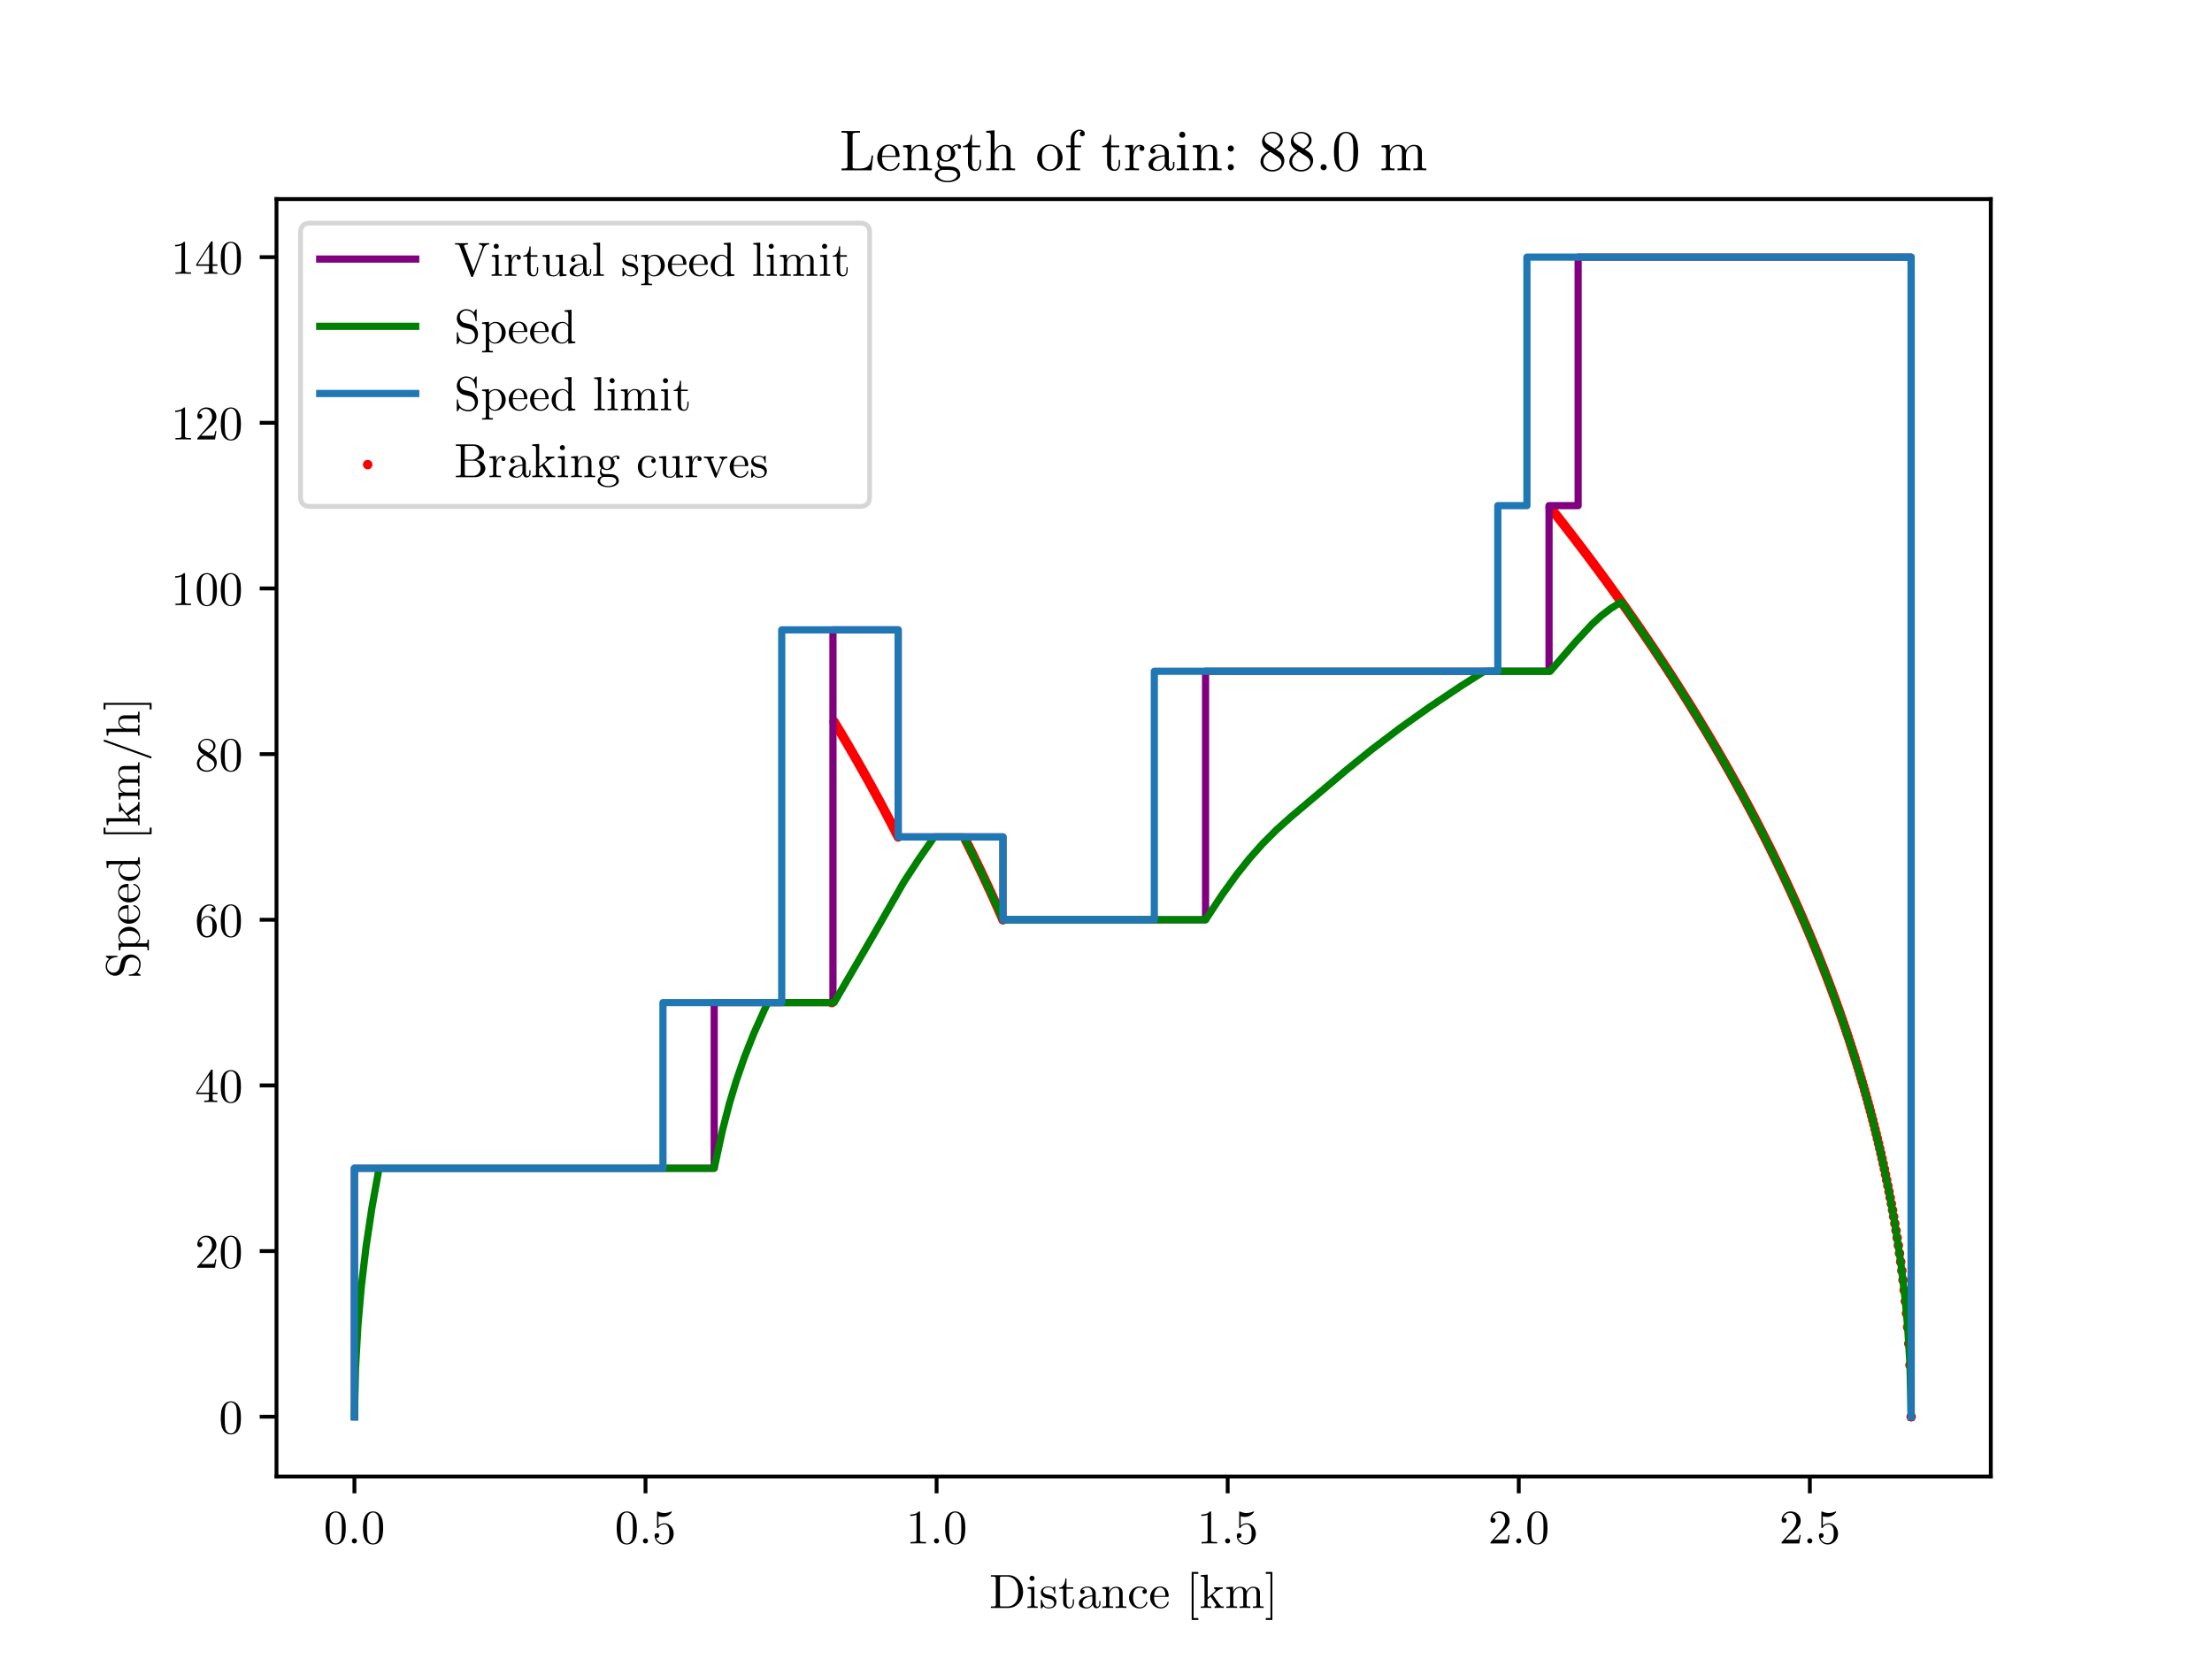 <?xml version="1.0" encoding="utf-8" standalone="no"?>
<!DOCTYPE svg PUBLIC "-//W3C//DTD SVG 1.1//EN"
  "http://www.w3.org/Graphics/SVG/1.1/DTD/svg11.dtd">
<!-- Created with matplotlib (https://matplotlib.org/) -->
<svg height="345.6pt" version="1.1" viewBox="0 0 460.8 345.6" width="460.8pt" xmlns="http://www.w3.org/2000/svg" xmlns:xlink="http://www.w3.org/1999/xlink">
 <defs>
  <style type="text/css">
*{stroke-linecap:butt;stroke-linejoin:round;}
  </style>
 </defs>
 <g id="figure_1">
  <g id="patch_1">
   <path d="M 0 345.6 
L 460.8 345.6 
L 460.8 0 
L 0 0 
z
" style="fill:#ffffff;"/>
  </g>
  <g id="axes_1">
   <g id="patch_2">
    <path d="M 57.6 307.584 
L 414.72 307.584 
L 414.72 41.472 
L 57.6 41.472 
z
" style="fill:#ffffff;"/>
   </g>
   <g id="PathCollection_1">
    <defs>
     <path d="M 0 0.5 
C 0.133 0.5 0.26 0.447 0.354 0.354 
C 0.447 0.26 0.5 0.133 0.5 0 
C 0.5 -0.133 0.447 -0.26 0.354 -0.354 
C 0.26 -0.447 0.133 -0.5 0 -0.5 
C -0.133 -0.5 -0.26 -0.447 -0.354 -0.354 
C -0.447 -0.26 -0.5 -0.133 -0.5 0 
C -0.5 0.133 -0.447 0.26 -0.354 0.354 
C -0.26 0.447 -0.133 0.5 0 0.5 
z
" id="m92528e5194" style="stroke:#ff0000;"/>
    </defs>
    <g clip-path="url(#pa1e1b5cdd4)">
     <use style="fill:#ff0000;stroke:#ff0000;" x="173.28" xlink:href="#m92528e5194" y="208.857"/>
     <use style="fill:#ff0000;stroke:#ff0000;" x="173.765" xlink:href="#m92528e5194" y="150.373"/>
     <use style="fill:#ff0000;stroke:#ff0000;" x="174.008" xlink:href="#m92528e5194" y="150.773"/>
     <use style="fill:#ff0000;stroke:#ff0000;" x="174.25" xlink:href="#m92528e5194" y="151.175"/>
     <use style="fill:#ff0000;stroke:#ff0000;" x="174.493" xlink:href="#m92528e5194" y="151.578"/>
     <use style="fill:#ff0000;stroke:#ff0000;" x="174.735" xlink:href="#m92528e5194" y="151.981"/>
     <use style="fill:#ff0000;stroke:#ff0000;" x="174.978" xlink:href="#m92528e5194" y="152.386"/>
     <use style="fill:#ff0000;stroke:#ff0000;" x="175.22" xlink:href="#m92528e5194" y="152.792"/>
     <use style="fill:#ff0000;stroke:#ff0000;" x="175.463" xlink:href="#m92528e5194" y="153.199"/>
     <use style="fill:#ff0000;stroke:#ff0000;" x="175.705" xlink:href="#m92528e5194" y="153.608"/>
     <use style="fill:#ff0000;stroke:#ff0000;" x="175.948" xlink:href="#m92528e5194" y="154.017"/>
     <use style="fill:#ff0000;stroke:#ff0000;" x="176.191" xlink:href="#m92528e5194" y="154.428"/>
     <use style="fill:#ff0000;stroke:#ff0000;" x="176.433" xlink:href="#m92528e5194" y="154.84"/>
     <use style="fill:#ff0000;stroke:#ff0000;" x="176.676" xlink:href="#m92528e5194" y="155.253"/>
     <use style="fill:#ff0000;stroke:#ff0000;" x="176.918" xlink:href="#m92528e5194" y="155.667"/>
     <use style="fill:#ff0000;stroke:#ff0000;" x="177.161" xlink:href="#m92528e5194" y="156.083"/>
     <use style="fill:#ff0000;stroke:#ff0000;" x="177.403" xlink:href="#m92528e5194" y="156.5"/>
     <use style="fill:#ff0000;stroke:#ff0000;" x="177.646" xlink:href="#m92528e5194" y="156.918"/>
     <use style="fill:#ff0000;stroke:#ff0000;" x="177.888" xlink:href="#m92528e5194" y="157.337"/>
     <use style="fill:#ff0000;stroke:#ff0000;" x="178.131" xlink:href="#m92528e5194" y="157.758"/>
     <use style="fill:#ff0000;stroke:#ff0000;" x="178.374" xlink:href="#m92528e5194" y="158.18"/>
     <use style="fill:#ff0000;stroke:#ff0000;" x="178.616" xlink:href="#m92528e5194" y="158.603"/>
     <use style="fill:#ff0000;stroke:#ff0000;" x="178.859" xlink:href="#m92528e5194" y="159.028"/>
     <use style="fill:#ff0000;stroke:#ff0000;" x="179.101" xlink:href="#m92528e5194" y="159.454"/>
     <use style="fill:#ff0000;stroke:#ff0000;" x="179.344" xlink:href="#m92528e5194" y="159.881"/>
     <use style="fill:#ff0000;stroke:#ff0000;" x="179.586" xlink:href="#m92528e5194" y="160.31"/>
     <use style="fill:#ff0000;stroke:#ff0000;" x="179.829" xlink:href="#m92528e5194" y="160.74"/>
     <use style="fill:#ff0000;stroke:#ff0000;" x="180.071" xlink:href="#m92528e5194" y="161.171"/>
     <use style="fill:#ff0000;stroke:#ff0000;" x="180.314" xlink:href="#m92528e5194" y="161.604"/>
     <use style="fill:#ff0000;stroke:#ff0000;" x="180.557" xlink:href="#m92528e5194" y="162.038"/>
     <use style="fill:#ff0000;stroke:#ff0000;" x="180.799" xlink:href="#m92528e5194" y="162.473"/>
     <use style="fill:#ff0000;stroke:#ff0000;" x="181.042" xlink:href="#m92528e5194" y="162.91"/>
     <use style="fill:#ff0000;stroke:#ff0000;" x="181.284" xlink:href="#m92528e5194" y="163.349"/>
     <use style="fill:#ff0000;stroke:#ff0000;" x="181.527" xlink:href="#m92528e5194" y="163.789"/>
     <use style="fill:#ff0000;stroke:#ff0000;" x="181.769" xlink:href="#m92528e5194" y="164.23"/>
     <use style="fill:#ff0000;stroke:#ff0000;" x="182.012" xlink:href="#m92528e5194" y="164.673"/>
     <use style="fill:#ff0000;stroke:#ff0000;" x="182.254" xlink:href="#m92528e5194" y="165.117"/>
     <use style="fill:#ff0000;stroke:#ff0000;" x="182.497" xlink:href="#m92528e5194" y="165.563"/>
     <use style="fill:#ff0000;stroke:#ff0000;" x="182.74" xlink:href="#m92528e5194" y="166.011"/>
     <use style="fill:#ff0000;stroke:#ff0000;" x="182.982" xlink:href="#m92528e5194" y="166.46"/>
     <use style="fill:#ff0000;stroke:#ff0000;" x="183.225" xlink:href="#m92528e5194" y="166.91"/>
     <use style="fill:#ff0000;stroke:#ff0000;" x="183.467" xlink:href="#m92528e5194" y="167.363"/>
     <use style="fill:#ff0000;stroke:#ff0000;" x="183.71" xlink:href="#m92528e5194" y="167.816"/>
     <use style="fill:#ff0000;stroke:#ff0000;" x="183.952" xlink:href="#m92528e5194" y="168.272"/>
     <use style="fill:#ff0000;stroke:#ff0000;" x="184.195" xlink:href="#m92528e5194" y="168.729"/>
     <use style="fill:#ff0000;stroke:#ff0000;" x="184.437" xlink:href="#m92528e5194" y="169.188"/>
     <use style="fill:#ff0000;stroke:#ff0000;" x="184.68" xlink:href="#m92528e5194" y="169.648"/>
     <use style="fill:#ff0000;stroke:#ff0000;" x="184.923" xlink:href="#m92528e5194" y="170.11"/>
     <use style="fill:#ff0000;stroke:#ff0000;" x="185.165" xlink:href="#m92528e5194" y="170.574"/>
     <use style="fill:#ff0000;stroke:#ff0000;" x="185.408" xlink:href="#m92528e5194" y="171.039"/>
     <use style="fill:#ff0000;stroke:#ff0000;" x="185.65" xlink:href="#m92528e5194" y="171.507"/>
     <use style="fill:#ff0000;stroke:#ff0000;" x="185.893" xlink:href="#m92528e5194" y="171.976"/>
     <use style="fill:#ff0000;stroke:#ff0000;" x="186.135" xlink:href="#m92528e5194" y="172.447"/>
     <use style="fill:#ff0000;stroke:#ff0000;" x="186.378" xlink:href="#m92528e5194" y="172.919"/>
     <use style="fill:#ff0000;stroke:#ff0000;" x="186.62" xlink:href="#m92528e5194" y="173.394"/>
     <use style="fill:#ff0000;stroke:#ff0000;" x="186.863" xlink:href="#m92528e5194" y="173.87"/>
     <use style="fill:#ff0000;stroke:#ff0000;" x="187.106" xlink:href="#m92528e5194" y="174.348"/>
     <use style="fill:#ff0000;stroke:#ff0000;" x="201.174" xlink:href="#m92528e5194" y="175.038"/>
     <use style="fill:#ff0000;stroke:#ff0000;" x="201.416" xlink:href="#m92528e5194" y="175.521"/>
     <use style="fill:#ff0000;stroke:#ff0000;" x="201.659" xlink:href="#m92528e5194" y="176.006"/>
     <use style="fill:#ff0000;stroke:#ff0000;" x="201.901" xlink:href="#m92528e5194" y="176.493"/>
     <use style="fill:#ff0000;stroke:#ff0000;" x="202.144" xlink:href="#m92528e5194" y="176.982"/>
     <use style="fill:#ff0000;stroke:#ff0000;" x="202.386" xlink:href="#m92528e5194" y="177.473"/>
     <use style="fill:#ff0000;stroke:#ff0000;" x="202.629" xlink:href="#m92528e5194" y="177.966"/>
     <use style="fill:#ff0000;stroke:#ff0000;" x="202.872" xlink:href="#m92528e5194" y="178.461"/>
     <use style="fill:#ff0000;stroke:#ff0000;" x="203.114" xlink:href="#m92528e5194" y="178.958"/>
     <use style="fill:#ff0000;stroke:#ff0000;" x="203.357" xlink:href="#m92528e5194" y="179.457"/>
     <use style="fill:#ff0000;stroke:#ff0000;" x="203.599" xlink:href="#m92528e5194" y="179.959"/>
     <use style="fill:#ff0000;stroke:#ff0000;" x="203.842" xlink:href="#m92528e5194" y="180.462"/>
     <use style="fill:#ff0000;stroke:#ff0000;" x="204.084" xlink:href="#m92528e5194" y="180.968"/>
     <use style="fill:#ff0000;stroke:#ff0000;" x="204.327" xlink:href="#m92528e5194" y="181.476"/>
     <use style="fill:#ff0000;stroke:#ff0000;" x="204.569" xlink:href="#m92528e5194" y="181.986"/>
     <use style="fill:#ff0000;stroke:#ff0000;" x="204.812" xlink:href="#m92528e5194" y="182.499"/>
     <use style="fill:#ff0000;stroke:#ff0000;" x="205.055" xlink:href="#m92528e5194" y="183.014"/>
     <use style="fill:#ff0000;stroke:#ff0000;" x="205.297" xlink:href="#m92528e5194" y="183.532"/>
     <use style="fill:#ff0000;stroke:#ff0000;" x="205.54" xlink:href="#m92528e5194" y="184.051"/>
     <use style="fill:#ff0000;stroke:#ff0000;" x="205.782" xlink:href="#m92528e5194" y="184.574"/>
     <use style="fill:#ff0000;stroke:#ff0000;" x="206.025" xlink:href="#m92528e5194" y="185.098"/>
     <use style="fill:#ff0000;stroke:#ff0000;" x="206.267" xlink:href="#m92528e5194" y="185.626"/>
     <use style="fill:#ff0000;stroke:#ff0000;" x="206.51" xlink:href="#m92528e5194" y="186.155"/>
     <use style="fill:#ff0000;stroke:#ff0000;" x="206.752" xlink:href="#m92528e5194" y="186.688"/>
     <use style="fill:#ff0000;stroke:#ff0000;" x="206.995" xlink:href="#m92528e5194" y="187.223"/>
     <use style="fill:#ff0000;stroke:#ff0000;" x="207.238" xlink:href="#m92528e5194" y="187.761"/>
     <use style="fill:#ff0000;stroke:#ff0000;" x="207.48" xlink:href="#m92528e5194" y="188.301"/>
     <use style="fill:#ff0000;stroke:#ff0000;" x="207.723" xlink:href="#m92528e5194" y="188.844"/>
     <use style="fill:#ff0000;stroke:#ff0000;" x="207.965" xlink:href="#m92528e5194" y="189.39"/>
     <use style="fill:#ff0000;stroke:#ff0000;" x="208.208" xlink:href="#m92528e5194" y="189.939"/>
     <use style="fill:#ff0000;stroke:#ff0000;" x="208.45" xlink:href="#m92528e5194" y="190.49"/>
     <use style="fill:#ff0000;stroke:#ff0000;" x="208.693" xlink:href="#m92528e5194" y="191.045"/>
     <use style="fill:#ff0000;stroke:#ff0000;" x="208.935" xlink:href="#m92528e5194" y="191.603"/>
     <use style="fill:#ff0000;stroke:#ff0000;" x="322.936" xlink:href="#m92528e5194" y="105.702"/>
     <use style="fill:#ff0000;stroke:#ff0000;" x="323.178" xlink:href="#m92528e5194" y="106.007"/>
     <use style="fill:#ff0000;stroke:#ff0000;" x="323.421" xlink:href="#m92528e5194" y="106.314"/>
     <use style="fill:#ff0000;stroke:#ff0000;" x="323.664" xlink:href="#m92528e5194" y="106.62"/>
     <use style="fill:#ff0000;stroke:#ff0000;" x="323.906" xlink:href="#m92528e5194" y="106.928"/>
     <use style="fill:#ff0000;stroke:#ff0000;" x="324.149" xlink:href="#m92528e5194" y="107.235"/>
     <use style="fill:#ff0000;stroke:#ff0000;" x="324.391" xlink:href="#m92528e5194" y="107.544"/>
     <use style="fill:#ff0000;stroke:#ff0000;" x="324.634" xlink:href="#m92528e5194" y="107.852"/>
     <use style="fill:#ff0000;stroke:#ff0000;" x="324.876" xlink:href="#m92528e5194" y="108.162"/>
     <use style="fill:#ff0000;stroke:#ff0000;" x="325.119" xlink:href="#m92528e5194" y="108.472"/>
     <use style="fill:#ff0000;stroke:#ff0000;" x="325.361" xlink:href="#m92528e5194" y="108.782"/>
     <use style="fill:#ff0000;stroke:#ff0000;" x="325.604" xlink:href="#m92528e5194" y="109.093"/>
     <use style="fill:#ff0000;stroke:#ff0000;" x="325.847" xlink:href="#m92528e5194" y="109.404"/>
     <use style="fill:#ff0000;stroke:#ff0000;" x="326.089" xlink:href="#m92528e5194" y="109.716"/>
     <use style="fill:#ff0000;stroke:#ff0000;" x="326.332" xlink:href="#m92528e5194" y="110.028"/>
     <use style="fill:#ff0000;stroke:#ff0000;" x="326.574" xlink:href="#m92528e5194" y="110.341"/>
     <use style="fill:#ff0000;stroke:#ff0000;" x="326.817" xlink:href="#m92528e5194" y="110.655"/>
     <use style="fill:#ff0000;stroke:#ff0000;" x="327.059" xlink:href="#m92528e5194" y="110.969"/>
     <use style="fill:#ff0000;stroke:#ff0000;" x="327.302" xlink:href="#m92528e5194" y="111.283"/>
     <use style="fill:#ff0000;stroke:#ff0000;" x="327.544" xlink:href="#m92528e5194" y="111.598"/>
     <use style="fill:#ff0000;stroke:#ff0000;" x="327.787" xlink:href="#m92528e5194" y="111.914"/>
     <use style="fill:#ff0000;stroke:#ff0000;" x="328.03" xlink:href="#m92528e5194" y="112.23"/>
     <use style="fill:#ff0000;stroke:#ff0000;" x="328.272" xlink:href="#m92528e5194" y="112.547"/>
     <use style="fill:#ff0000;stroke:#ff0000;" x="328.515" xlink:href="#m92528e5194" y="112.864"/>
     <use style="fill:#ff0000;stroke:#ff0000;" x="328.757" xlink:href="#m92528e5194" y="113.182"/>
     <use style="fill:#ff0000;stroke:#ff0000;" x="329" xlink:href="#m92528e5194" y="113.5"/>
     <use style="fill:#ff0000;stroke:#ff0000;" x="329.242" xlink:href="#m92528e5194" y="113.819"/>
     <use style="fill:#ff0000;stroke:#ff0000;" x="329.485" xlink:href="#m92528e5194" y="114.139"/>
     <use style="fill:#ff0000;stroke:#ff0000;" x="329.727" xlink:href="#m92528e5194" y="114.459"/>
     <use style="fill:#ff0000;stroke:#ff0000;" x="329.97" xlink:href="#m92528e5194" y="114.779"/>
     <use style="fill:#ff0000;stroke:#ff0000;" x="330.212" xlink:href="#m92528e5194" y="115.101"/>
     <use style="fill:#ff0000;stroke:#ff0000;" x="330.455" xlink:href="#m92528e5194" y="115.422"/>
     <use style="fill:#ff0000;stroke:#ff0000;" x="330.698" xlink:href="#m92528e5194" y="115.745"/>
     <use style="fill:#ff0000;stroke:#ff0000;" x="330.94" xlink:href="#m92528e5194" y="116.068"/>
     <use style="fill:#ff0000;stroke:#ff0000;" x="331.183" xlink:href="#m92528e5194" y="116.391"/>
     <use style="fill:#ff0000;stroke:#ff0000;" x="331.425" xlink:href="#m92528e5194" y="116.715"/>
     <use style="fill:#ff0000;stroke:#ff0000;" x="331.668" xlink:href="#m92528e5194" y="117.04"/>
     <use style="fill:#ff0000;stroke:#ff0000;" x="331.91" xlink:href="#m92528e5194" y="117.365"/>
     <use style="fill:#ff0000;stroke:#ff0000;" x="332.153" xlink:href="#m92528e5194" y="117.691"/>
     <use style="fill:#ff0000;stroke:#ff0000;" x="332.395" xlink:href="#m92528e5194" y="118.017"/>
     <use style="fill:#ff0000;stroke:#ff0000;" x="332.638" xlink:href="#m92528e5194" y="118.345"/>
     <use style="fill:#ff0000;stroke:#ff0000;" x="332.881" xlink:href="#m92528e5194" y="118.672"/>
     <use style="fill:#ff0000;stroke:#ff0000;" x="333.123" xlink:href="#m92528e5194" y="119.001"/>
     <use style="fill:#ff0000;stroke:#ff0000;" x="333.366" xlink:href="#m92528e5194" y="119.329"/>
     <use style="fill:#ff0000;stroke:#ff0000;" x="333.608" xlink:href="#m92528e5194" y="119.659"/>
     <use style="fill:#ff0000;stroke:#ff0000;" x="333.851" xlink:href="#m92528e5194" y="119.989"/>
     <use style="fill:#ff0000;stroke:#ff0000;" x="334.093" xlink:href="#m92528e5194" y="120.32"/>
     <use style="fill:#ff0000;stroke:#ff0000;" x="334.336" xlink:href="#m92528e5194" y="120.651"/>
     <use style="fill:#ff0000;stroke:#ff0000;" x="334.578" xlink:href="#m92528e5194" y="120.983"/>
     <use style="fill:#ff0000;stroke:#ff0000;" x="334.821" xlink:href="#m92528e5194" y="121.316"/>
     <use style="fill:#ff0000;stroke:#ff0000;" x="335.064" xlink:href="#m92528e5194" y="121.649"/>
     <use style="fill:#ff0000;stroke:#ff0000;" x="335.306" xlink:href="#m92528e5194" y="121.983"/>
     <use style="fill:#ff0000;stroke:#ff0000;" x="335.549" xlink:href="#m92528e5194" y="122.318"/>
     <use style="fill:#ff0000;stroke:#ff0000;" x="335.791" xlink:href="#m92528e5194" y="122.653"/>
     <use style="fill:#ff0000;stroke:#ff0000;" x="336.034" xlink:href="#m92528e5194" y="122.989"/>
     <use style="fill:#ff0000;stroke:#ff0000;" x="336.276" xlink:href="#m92528e5194" y="123.325"/>
     <use style="fill:#ff0000;stroke:#ff0000;" x="336.519" xlink:href="#m92528e5194" y="123.663"/>
     <use style="fill:#ff0000;stroke:#ff0000;" x="336.761" xlink:href="#m92528e5194" y="124"/>
     <use style="fill:#ff0000;stroke:#ff0000;" x="337.004" xlink:href="#m92528e5194" y="124.339"/>
     <use style="fill:#ff0000;stroke:#ff0000;" x="337.247" xlink:href="#m92528e5194" y="124.678"/>
     <use style="fill:#ff0000;stroke:#ff0000;" x="337.489" xlink:href="#m92528e5194" y="125.018"/>
     <use style="fill:#ff0000;stroke:#ff0000;" x="337.732" xlink:href="#m92528e5194" y="125.359"/>
     <use style="fill:#ff0000;stroke:#ff0000;" x="337.974" xlink:href="#m92528e5194" y="125.7"/>
     <use style="fill:#ff0000;stroke:#ff0000;" x="338.217" xlink:href="#m92528e5194" y="126.042"/>
     <use style="fill:#ff0000;stroke:#ff0000;" x="338.459" xlink:href="#m92528e5194" y="126.384"/>
     <use style="fill:#ff0000;stroke:#ff0000;" x="338.702" xlink:href="#m92528e5194" y="126.728"/>
     <use style="fill:#ff0000;stroke:#ff0000;" x="338.944" xlink:href="#m92528e5194" y="127.072"/>
     <use style="fill:#ff0000;stroke:#ff0000;" x="339.187" xlink:href="#m92528e5194" y="127.417"/>
     <use style="fill:#ff0000;stroke:#ff0000;" x="339.43" xlink:href="#m92528e5194" y="127.762"/>
     <use style="fill:#ff0000;stroke:#ff0000;" x="339.672" xlink:href="#m92528e5194" y="128.108"/>
     <use style="fill:#ff0000;stroke:#ff0000;" x="339.915" xlink:href="#m92528e5194" y="128.455"/>
     <use style="fill:#ff0000;stroke:#ff0000;" x="340.157" xlink:href="#m92528e5194" y="128.803"/>
     <use style="fill:#ff0000;stroke:#ff0000;" x="340.4" xlink:href="#m92528e5194" y="129.151"/>
     <use style="fill:#ff0000;stroke:#ff0000;" x="340.642" xlink:href="#m92528e5194" y="129.5"/>
     <use style="fill:#ff0000;stroke:#ff0000;" x="340.885" xlink:href="#m92528e5194" y="129.85"/>
     <use style="fill:#ff0000;stroke:#ff0000;" x="341.127" xlink:href="#m92528e5194" y="130.2"/>
     <use style="fill:#ff0000;stroke:#ff0000;" x="341.37" xlink:href="#m92528e5194" y="130.552"/>
     <use style="fill:#ff0000;stroke:#ff0000;" x="341.613" xlink:href="#m92528e5194" y="130.904"/>
     <use style="fill:#ff0000;stroke:#ff0000;" x="341.855" xlink:href="#m92528e5194" y="131.256"/>
     <use style="fill:#ff0000;stroke:#ff0000;" x="342.098" xlink:href="#m92528e5194" y="131.61"/>
     <use style="fill:#ff0000;stroke:#ff0000;" x="342.34" xlink:href="#m92528e5194" y="131.964"/>
     <use style="fill:#ff0000;stroke:#ff0000;" x="342.583" xlink:href="#m92528e5194" y="132.319"/>
     <use style="fill:#ff0000;stroke:#ff0000;" x="342.825" xlink:href="#m92528e5194" y="132.675"/>
     <use style="fill:#ff0000;stroke:#ff0000;" x="343.068" xlink:href="#m92528e5194" y="133.032"/>
     <use style="fill:#ff0000;stroke:#ff0000;" x="343.31" xlink:href="#m92528e5194" y="133.389"/>
     <use style="fill:#ff0000;stroke:#ff0000;" x="343.553" xlink:href="#m92528e5194" y="133.748"/>
     <use style="fill:#ff0000;stroke:#ff0000;" x="343.796" xlink:href="#m92528e5194" y="134.107"/>
     <use style="fill:#ff0000;stroke:#ff0000;" x="344.038" xlink:href="#m92528e5194" y="134.466"/>
     <use style="fill:#ff0000;stroke:#ff0000;" x="344.281" xlink:href="#m92528e5194" y="134.827"/>
     <use style="fill:#ff0000;stroke:#ff0000;" x="344.523" xlink:href="#m92528e5194" y="135.188"/>
     <use style="fill:#ff0000;stroke:#ff0000;" x="344.766" xlink:href="#m92528e5194" y="135.551"/>
     <use style="fill:#ff0000;stroke:#ff0000;" x="345.008" xlink:href="#m92528e5194" y="135.914"/>
     <use style="fill:#ff0000;stroke:#ff0000;" x="345.251" xlink:href="#m92528e5194" y="136.278"/>
     <use style="fill:#ff0000;stroke:#ff0000;" x="345.493" xlink:href="#m92528e5194" y="136.643"/>
     <use style="fill:#ff0000;stroke:#ff0000;" x="345.736" xlink:href="#m92528e5194" y="137.008"/>
     <use style="fill:#ff0000;stroke:#ff0000;" x="345.979" xlink:href="#m92528e5194" y="137.375"/>
     <use style="fill:#ff0000;stroke:#ff0000;" x="346.221" xlink:href="#m92528e5194" y="137.742"/>
     <use style="fill:#ff0000;stroke:#ff0000;" x="346.464" xlink:href="#m92528e5194" y="138.11"/>
     <use style="fill:#ff0000;stroke:#ff0000;" x="346.706" xlink:href="#m92528e5194" y="138.479"/>
     <use style="fill:#ff0000;stroke:#ff0000;" x="346.949" xlink:href="#m92528e5194" y="138.849"/>
     <use style="fill:#ff0000;stroke:#ff0000;" x="347.191" xlink:href="#m92528e5194" y="139.22"/>
     <use style="fill:#ff0000;stroke:#ff0000;" x="347.434" xlink:href="#m92528e5194" y="139.591"/>
     <use style="fill:#ff0000;stroke:#ff0000;" x="347.676" xlink:href="#m92528e5194" y="139.964"/>
     <use style="fill:#ff0000;stroke:#ff0000;" x="347.919" xlink:href="#m92528e5194" y="140.337"/>
     <use style="fill:#ff0000;stroke:#ff0000;" x="348.162" xlink:href="#m92528e5194" y="140.712"/>
     <use style="fill:#ff0000;stroke:#ff0000;" x="348.404" xlink:href="#m92528e5194" y="141.087"/>
     <use style="fill:#ff0000;stroke:#ff0000;" x="348.647" xlink:href="#m92528e5194" y="141.463"/>
     <use style="fill:#ff0000;stroke:#ff0000;" x="348.889" xlink:href="#m92528e5194" y="141.84"/>
     <use style="fill:#ff0000;stroke:#ff0000;" x="349.132" xlink:href="#m92528e5194" y="142.218"/>
     <use style="fill:#ff0000;stroke:#ff0000;" x="349.374" xlink:href="#m92528e5194" y="142.597"/>
     <use style="fill:#ff0000;stroke:#ff0000;" x="349.617" xlink:href="#m92528e5194" y="142.977"/>
     <use style="fill:#ff0000;stroke:#ff0000;" x="349.859" xlink:href="#m92528e5194" y="143.358"/>
     <use style="fill:#ff0000;stroke:#ff0000;" x="350.102" xlink:href="#m92528e5194" y="143.74"/>
     <use style="fill:#ff0000;stroke:#ff0000;" x="350.344" xlink:href="#m92528e5194" y="144.123"/>
     <use style="fill:#ff0000;stroke:#ff0000;" x="350.587" xlink:href="#m92528e5194" y="144.506"/>
     <use style="fill:#ff0000;stroke:#ff0000;" x="350.83" xlink:href="#m92528e5194" y="144.891"/>
     <use style="fill:#ff0000;stroke:#ff0000;" x="351.072" xlink:href="#m92528e5194" y="145.277"/>
     <use style="fill:#ff0000;stroke:#ff0000;" x="351.315" xlink:href="#m92528e5194" y="145.663"/>
     <use style="fill:#ff0000;stroke:#ff0000;" x="351.557" xlink:href="#m92528e5194" y="146.051"/>
     <use style="fill:#ff0000;stroke:#ff0000;" x="351.8" xlink:href="#m92528e5194" y="146.44"/>
     <use style="fill:#ff0000;stroke:#ff0000;" x="352.042" xlink:href="#m92528e5194" y="146.83"/>
     <use style="fill:#ff0000;stroke:#ff0000;" x="352.285" xlink:href="#m92528e5194" y="147.22"/>
     <use style="fill:#ff0000;stroke:#ff0000;" x="352.527" xlink:href="#m92528e5194" y="147.612"/>
     <use style="fill:#ff0000;stroke:#ff0000;" x="352.77" xlink:href="#m92528e5194" y="148.005"/>
     <use style="fill:#ff0000;stroke:#ff0000;" x="353.013" xlink:href="#m92528e5194" y="148.399"/>
     <use style="fill:#ff0000;stroke:#ff0000;" x="353.255" xlink:href="#m92528e5194" y="148.794"/>
     <use style="fill:#ff0000;stroke:#ff0000;" x="353.498" xlink:href="#m92528e5194" y="149.19"/>
     <use style="fill:#ff0000;stroke:#ff0000;" x="353.74" xlink:href="#m92528e5194" y="149.587"/>
     <use style="fill:#ff0000;stroke:#ff0000;" x="353.983" xlink:href="#m92528e5194" y="149.985"/>
     <use style="fill:#ff0000;stroke:#ff0000;" x="354.225" xlink:href="#m92528e5194" y="150.385"/>
     <use style="fill:#ff0000;stroke:#ff0000;" x="354.468" xlink:href="#m92528e5194" y="150.785"/>
     <use style="fill:#ff0000;stroke:#ff0000;" x="354.71" xlink:href="#m92528e5194" y="151.187"/>
     <use style="fill:#ff0000;stroke:#ff0000;" x="354.953" xlink:href="#m92528e5194" y="151.589"/>
     <use style="fill:#ff0000;stroke:#ff0000;" x="355.196" xlink:href="#m92528e5194" y="151.993"/>
     <use style="fill:#ff0000;stroke:#ff0000;" x="355.438" xlink:href="#m92528e5194" y="152.398"/>
     <use style="fill:#ff0000;stroke:#ff0000;" x="355.681" xlink:href="#m92528e5194" y="152.804"/>
     <use style="fill:#ff0000;stroke:#ff0000;" x="355.923" xlink:href="#m92528e5194" y="153.211"/>
     <use style="fill:#ff0000;stroke:#ff0000;" x="356.166" xlink:href="#m92528e5194" y="153.62"/>
     <use style="fill:#ff0000;stroke:#ff0000;" x="356.408" xlink:href="#m92528e5194" y="154.029"/>
     <use style="fill:#ff0000;stroke:#ff0000;" x="356.651" xlink:href="#m92528e5194" y="154.44"/>
     <use style="fill:#ff0000;stroke:#ff0000;" x="356.893" xlink:href="#m92528e5194" y="154.852"/>
     <use style="fill:#ff0000;stroke:#ff0000;" x="357.136" xlink:href="#m92528e5194" y="155.265"/>
     <use style="fill:#ff0000;stroke:#ff0000;" x="357.379" xlink:href="#m92528e5194" y="155.679"/>
     <use style="fill:#ff0000;stroke:#ff0000;" x="357.621" xlink:href="#m92528e5194" y="156.095"/>
     <use style="fill:#ff0000;stroke:#ff0000;" x="357.864" xlink:href="#m92528e5194" y="156.512"/>
     <use style="fill:#ff0000;stroke:#ff0000;" x="358.106" xlink:href="#m92528e5194" y="156.93"/>
     <use style="fill:#ff0000;stroke:#ff0000;" x="358.349" xlink:href="#m92528e5194" y="157.35"/>
     <use style="fill:#ff0000;stroke:#ff0000;" x="358.591" xlink:href="#m92528e5194" y="157.77"/>
     <use style="fill:#ff0000;stroke:#ff0000;" x="358.834" xlink:href="#m92528e5194" y="158.192"/>
     <use style="fill:#ff0000;stroke:#ff0000;" x="359.076" xlink:href="#m92528e5194" y="158.616"/>
     <use style="fill:#ff0000;stroke:#ff0000;" x="359.319" xlink:href="#m92528e5194" y="159.04"/>
     <use style="fill:#ff0000;stroke:#ff0000;" x="359.562" xlink:href="#m92528e5194" y="159.466"/>
     <use style="fill:#ff0000;stroke:#ff0000;" x="359.804" xlink:href="#m92528e5194" y="159.893"/>
     <use style="fill:#ff0000;stroke:#ff0000;" x="360.047" xlink:href="#m92528e5194" y="160.322"/>
     <use style="fill:#ff0000;stroke:#ff0000;" x="360.289" xlink:href="#m92528e5194" y="160.752"/>
     <use style="fill:#ff0000;stroke:#ff0000;" x="360.532" xlink:href="#m92528e5194" y="161.183"/>
     <use style="fill:#ff0000;stroke:#ff0000;" x="360.774" xlink:href="#m92528e5194" y="161.616"/>
     <use style="fill:#ff0000;stroke:#ff0000;" x="361.017" xlink:href="#m92528e5194" y="162.05"/>
     <use style="fill:#ff0000;stroke:#ff0000;" x="361.259" xlink:href="#m92528e5194" y="162.486"/>
     <use style="fill:#ff0000;stroke:#ff0000;" x="361.502" xlink:href="#m92528e5194" y="162.923"/>
     <use style="fill:#ff0000;stroke:#ff0000;" x="361.745" xlink:href="#m92528e5194" y="163.362"/>
     <use style="fill:#ff0000;stroke:#ff0000;" x="361.987" xlink:href="#m92528e5194" y="163.801"/>
     <use style="fill:#ff0000;stroke:#ff0000;" x="362.23" xlink:href="#m92528e5194" y="164.243"/>
     <use style="fill:#ff0000;stroke:#ff0000;" x="362.472" xlink:href="#m92528e5194" y="164.686"/>
     <use style="fill:#ff0000;stroke:#ff0000;" x="362.715" xlink:href="#m92528e5194" y="165.13"/>
     <use style="fill:#ff0000;stroke:#ff0000;" x="362.957" xlink:href="#m92528e5194" y="165.576"/>
     <use style="fill:#ff0000;stroke:#ff0000;" x="363.2" xlink:href="#m92528e5194" y="166.024"/>
     <use style="fill:#ff0000;stroke:#ff0000;" x="363.442" xlink:href="#m92528e5194" y="166.473"/>
     <use style="fill:#ff0000;stroke:#ff0000;" x="363.685" xlink:href="#m92528e5194" y="166.923"/>
     <use style="fill:#ff0000;stroke:#ff0000;" x="363.928" xlink:href="#m92528e5194" y="167.376"/>
     <use style="fill:#ff0000;stroke:#ff0000;" x="364.17" xlink:href="#m92528e5194" y="167.83"/>
     <use style="fill:#ff0000;stroke:#ff0000;" x="364.413" xlink:href="#m92528e5194" y="168.285"/>
     <use style="fill:#ff0000;stroke:#ff0000;" x="364.655" xlink:href="#m92528e5194" y="168.742"/>
     <use style="fill:#ff0000;stroke:#ff0000;" x="364.898" xlink:href="#m92528e5194" y="169.201"/>
     <use style="fill:#ff0000;stroke:#ff0000;" x="365.14" xlink:href="#m92528e5194" y="169.661"/>
     <use style="fill:#ff0000;stroke:#ff0000;" x="365.383" xlink:href="#m92528e5194" y="170.123"/>
     <use style="fill:#ff0000;stroke:#ff0000;" x="365.625" xlink:href="#m92528e5194" y="170.587"/>
     <use style="fill:#ff0000;stroke:#ff0000;" x="365.868" xlink:href="#m92528e5194" y="171.053"/>
     <use style="fill:#ff0000;stroke:#ff0000;" x="366.111" xlink:href="#m92528e5194" y="171.52"/>
     <use style="fill:#ff0000;stroke:#ff0000;" x="366.353" xlink:href="#m92528e5194" y="171.989"/>
     <use style="fill:#ff0000;stroke:#ff0000;" x="366.596" xlink:href="#m92528e5194" y="172.46"/>
     <use style="fill:#ff0000;stroke:#ff0000;" x="366.838" xlink:href="#m92528e5194" y="172.933"/>
     <use style="fill:#ff0000;stroke:#ff0000;" x="367.081" xlink:href="#m92528e5194" y="173.407"/>
     <use style="fill:#ff0000;stroke:#ff0000;" x="367.323" xlink:href="#m92528e5194" y="173.884"/>
     <use style="fill:#ff0000;stroke:#ff0000;" x="367.566" xlink:href="#m92528e5194" y="174.362"/>
     <use style="fill:#ff0000;stroke:#ff0000;" x="367.808" xlink:href="#m92528e5194" y="174.842"/>
     <use style="fill:#ff0000;stroke:#ff0000;" x="368.051" xlink:href="#m92528e5194" y="175.324"/>
     <use style="fill:#ff0000;stroke:#ff0000;" x="368.294" xlink:href="#m92528e5194" y="175.808"/>
     <use style="fill:#ff0000;stroke:#ff0000;" x="368.536" xlink:href="#m92528e5194" y="176.294"/>
     <use style="fill:#ff0000;stroke:#ff0000;" x="368.779" xlink:href="#m92528e5194" y="176.782"/>
     <use style="fill:#ff0000;stroke:#ff0000;" x="369.021" xlink:href="#m92528e5194" y="177.273"/>
     <use style="fill:#ff0000;stroke:#ff0000;" x="369.264" xlink:href="#m92528e5194" y="177.765"/>
     <use style="fill:#ff0000;stroke:#ff0000;" x="369.506" xlink:href="#m92528e5194" y="178.259"/>
     <use style="fill:#ff0000;stroke:#ff0000;" x="369.749" xlink:href="#m92528e5194" y="178.755"/>
     <use style="fill:#ff0000;stroke:#ff0000;" x="369.991" xlink:href="#m92528e5194" y="179.253"/>
     <use style="fill:#ff0000;stroke:#ff0000;" x="370.234" xlink:href="#m92528e5194" y="179.754"/>
     <use style="fill:#ff0000;stroke:#ff0000;" x="370.476" xlink:href="#m92528e5194" y="180.257"/>
     <use style="fill:#ff0000;stroke:#ff0000;" x="370.719" xlink:href="#m92528e5194" y="180.762"/>
     <use style="fill:#ff0000;stroke:#ff0000;" x="370.962" xlink:href="#m92528e5194" y="181.269"/>
     <use style="fill:#ff0000;stroke:#ff0000;" x="371.204" xlink:href="#m92528e5194" y="181.778"/>
     <use style="fill:#ff0000;stroke:#ff0000;" x="371.447" xlink:href="#m92528e5194" y="182.29"/>
     <use style="fill:#ff0000;stroke:#ff0000;" x="371.689" xlink:href="#m92528e5194" y="182.804"/>
     <use style="fill:#ff0000;stroke:#ff0000;" x="371.932" xlink:href="#m92528e5194" y="183.321"/>
     <use style="fill:#ff0000;stroke:#ff0000;" x="372.174" xlink:href="#m92528e5194" y="183.839"/>
     <use style="fill:#ff0000;stroke:#ff0000;" x="372.417" xlink:href="#m92528e5194" y="184.361"/>
     <use style="fill:#ff0000;stroke:#ff0000;" x="372.659" xlink:href="#m92528e5194" y="184.884"/>
     <use style="fill:#ff0000;stroke:#ff0000;" x="372.902" xlink:href="#m92528e5194" y="185.411"/>
     <use style="fill:#ff0000;stroke:#ff0000;" x="373.145" xlink:href="#m92528e5194" y="185.939"/>
     <use style="fill:#ff0000;stroke:#ff0000;" x="373.387" xlink:href="#m92528e5194" y="186.471"/>
     <use style="fill:#ff0000;stroke:#ff0000;" x="373.63" xlink:href="#m92528e5194" y="187.005"/>
     <use style="fill:#ff0000;stroke:#ff0000;" x="373.872" xlink:href="#m92528e5194" y="187.541"/>
     <use style="fill:#ff0000;stroke:#ff0000;" x="374.115" xlink:href="#m92528e5194" y="188.081"/>
     <use style="fill:#ff0000;stroke:#ff0000;" x="374.357" xlink:href="#m92528e5194" y="188.623"/>
     <use style="fill:#ff0000;stroke:#ff0000;" x="374.6" xlink:href="#m92528e5194" y="189.167"/>
     <use style="fill:#ff0000;stroke:#ff0000;" x="374.842" xlink:href="#m92528e5194" y="189.715"/>
     <use style="fill:#ff0000;stroke:#ff0000;" x="375.085" xlink:href="#m92528e5194" y="190.265"/>
     <use style="fill:#ff0000;stroke:#ff0000;" x="375.328" xlink:href="#m92528e5194" y="190.819"/>
     <use style="fill:#ff0000;stroke:#ff0000;" x="375.57" xlink:href="#m92528e5194" y="191.375"/>
     <use style="fill:#ff0000;stroke:#ff0000;" x="375.813" xlink:href="#m92528e5194" y="191.934"/>
     <use style="fill:#ff0000;stroke:#ff0000;" x="376.055" xlink:href="#m92528e5194" y="192.497"/>
     <use style="fill:#ff0000;stroke:#ff0000;" x="376.298" xlink:href="#m92528e5194" y="193.062"/>
     <use style="fill:#ff0000;stroke:#ff0000;" x="376.54" xlink:href="#m92528e5194" y="193.631"/>
     <use style="fill:#ff0000;stroke:#ff0000;" x="376.783" xlink:href="#m92528e5194" y="194.203"/>
     <use style="fill:#ff0000;stroke:#ff0000;" x="377.025" xlink:href="#m92528e5194" y="194.778"/>
     <use style="fill:#ff0000;stroke:#ff0000;" x="377.268" xlink:href="#m92528e5194" y="195.356"/>
     <use style="fill:#ff0000;stroke:#ff0000;" x="377.511" xlink:href="#m92528e5194" y="195.938"/>
     <use style="fill:#ff0000;stroke:#ff0000;" x="377.753" xlink:href="#m92528e5194" y="196.523"/>
     <use style="fill:#ff0000;stroke:#ff0000;" x="377.996" xlink:href="#m92528e5194" y="197.112"/>
     <use style="fill:#ff0000;stroke:#ff0000;" x="378.238" xlink:href="#m92528e5194" y="197.704"/>
     <use style="fill:#ff0000;stroke:#ff0000;" x="378.481" xlink:href="#m92528e5194" y="198.3"/>
     <use style="fill:#ff0000;stroke:#ff0000;" x="378.723" xlink:href="#m92528e5194" y="198.9"/>
     <use style="fill:#ff0000;stroke:#ff0000;" x="378.966" xlink:href="#m92528e5194" y="199.503"/>
     <use style="fill:#ff0000;stroke:#ff0000;" x="379.208" xlink:href="#m92528e5194" y="200.11"/>
     <use style="fill:#ff0000;stroke:#ff0000;" x="379.451" xlink:href="#m92528e5194" y="200.721"/>
     <use style="fill:#ff0000;stroke:#ff0000;" x="379.694" xlink:href="#m92528e5194" y="201.336"/>
     <use style="fill:#ff0000;stroke:#ff0000;" x="379.936" xlink:href="#m92528e5194" y="201.955"/>
     <use style="fill:#ff0000;stroke:#ff0000;" x="380.179" xlink:href="#m92528e5194" y="202.578"/>
     <use style="fill:#ff0000;stroke:#ff0000;" x="380.421" xlink:href="#m92528e5194" y="203.206"/>
     <use style="fill:#ff0000;stroke:#ff0000;" x="380.664" xlink:href="#m92528e5194" y="203.838"/>
     <use style="fill:#ff0000;stroke:#ff0000;" x="380.906" xlink:href="#m92528e5194" y="204.474"/>
     <use style="fill:#ff0000;stroke:#ff0000;" x="381.149" xlink:href="#m92528e5194" y="205.115"/>
     <use style="fill:#ff0000;stroke:#ff0000;" x="381.391" xlink:href="#m92528e5194" y="205.76"/>
     <use style="fill:#ff0000;stroke:#ff0000;" x="381.634" xlink:href="#m92528e5194" y="206.41"/>
     <use style="fill:#ff0000;stroke:#ff0000;" x="381.877" xlink:href="#m92528e5194" y="207.065"/>
     <use style="fill:#ff0000;stroke:#ff0000;" x="382.119" xlink:href="#m92528e5194" y="207.724"/>
     <use style="fill:#ff0000;stroke:#ff0000;" x="382.362" xlink:href="#m92528e5194" y="208.389"/>
     <use style="fill:#ff0000;stroke:#ff0000;" x="382.604" xlink:href="#m92528e5194" y="209.059"/>
     <use style="fill:#ff0000;stroke:#ff0000;" x="382.847" xlink:href="#m92528e5194" y="209.734"/>
     <use style="fill:#ff0000;stroke:#ff0000;" x="383.089" xlink:href="#m92528e5194" y="210.414"/>
     <use style="fill:#ff0000;stroke:#ff0000;" x="383.332" xlink:href="#m92528e5194" y="211.1"/>
     <use style="fill:#ff0000;stroke:#ff0000;" x="383.574" xlink:href="#m92528e5194" y="211.792"/>
     <use style="fill:#ff0000;stroke:#ff0000;" x="383.817" xlink:href="#m92528e5194" y="212.489"/>
     <use style="fill:#ff0000;stroke:#ff0000;" x="384.06" xlink:href="#m92528e5194" y="213.192"/>
     <use style="fill:#ff0000;stroke:#ff0000;" x="384.302" xlink:href="#m92528e5194" y="213.902"/>
     <use style="fill:#ff0000;stroke:#ff0000;" x="384.545" xlink:href="#m92528e5194" y="214.618"/>
     <use style="fill:#ff0000;stroke:#ff0000;" x="384.787" xlink:href="#m92528e5194" y="215.34"/>
     <use style="fill:#ff0000;stroke:#ff0000;" x="385.03" xlink:href="#m92528e5194" y="216.068"/>
     <use style="fill:#ff0000;stroke:#ff0000;" x="385.272" xlink:href="#m92528e5194" y="216.804"/>
     <use style="fill:#ff0000;stroke:#ff0000;" x="385.515" xlink:href="#m92528e5194" y="217.546"/>
     <use style="fill:#ff0000;stroke:#ff0000;" x="385.757" xlink:href="#m92528e5194" y="218.296"/>
     <use style="fill:#ff0000;stroke:#ff0000;" x="386" xlink:href="#m92528e5194" y="219.053"/>
     <use style="fill:#ff0000;stroke:#ff0000;" x="386.243" xlink:href="#m92528e5194" y="219.817"/>
     <use style="fill:#ff0000;stroke:#ff0000;" x="386.485" xlink:href="#m92528e5194" y="220.59"/>
     <use style="fill:#ff0000;stroke:#ff0000;" x="386.728" xlink:href="#m92528e5194" y="221.37"/>
     <use style="fill:#ff0000;stroke:#ff0000;" x="386.97" xlink:href="#m92528e5194" y="222.159"/>
     <use style="fill:#ff0000;stroke:#ff0000;" x="387.213" xlink:href="#m92528e5194" y="222.957"/>
     <use style="fill:#ff0000;stroke:#ff0000;" x="387.455" xlink:href="#m92528e5194" y="223.763"/>
     <use style="fill:#ff0000;stroke:#ff0000;" x="387.698" xlink:href="#m92528e5194" y="224.579"/>
     <use style="fill:#ff0000;stroke:#ff0000;" x="387.94" xlink:href="#m92528e5194" y="225.404"/>
     <use style="fill:#ff0000;stroke:#ff0000;" x="388.183" xlink:href="#m92528e5194" y="226.239"/>
     <use style="fill:#ff0000;stroke:#ff0000;" x="388.426" xlink:href="#m92528e5194" y="227.084"/>
     <use style="fill:#ff0000;stroke:#ff0000;" x="388.668" xlink:href="#m92528e5194" y="227.94"/>
     <use style="fill:#ff0000;stroke:#ff0000;" x="388.911" xlink:href="#m92528e5194" y="228.807"/>
     <use style="fill:#ff0000;stroke:#ff0000;" x="389.153" xlink:href="#m92528e5194" y="229.686"/>
     <use style="fill:#ff0000;stroke:#ff0000;" x="389.396" xlink:href="#m92528e5194" y="230.576"/>
     <use style="fill:#ff0000;stroke:#ff0000;" x="389.638" xlink:href="#m92528e5194" y="231.479"/>
     <use style="fill:#ff0000;stroke:#ff0000;" x="389.881" xlink:href="#m92528e5194" y="232.395"/>
     <use style="fill:#ff0000;stroke:#ff0000;" x="390.123" xlink:href="#m92528e5194" y="233.324"/>
     <use style="fill:#ff0000;stroke:#ff0000;" x="390.366" xlink:href="#m92528e5194" y="234.268"/>
     <use style="fill:#ff0000;stroke:#ff0000;" x="390.608" xlink:href="#m92528e5194" y="235.226"/>
     <use style="fill:#ff0000;stroke:#ff0000;" x="390.851" xlink:href="#m92528e5194" y="236.201"/>
     <use style="fill:#ff0000;stroke:#ff0000;" x="391.094" xlink:href="#m92528e5194" y="237.191"/>
     <use style="fill:#ff0000;stroke:#ff0000;" x="391.336" xlink:href="#m92528e5194" y="238.199"/>
     <use style="fill:#ff0000;stroke:#ff0000;" x="391.579" xlink:href="#m92528e5194" y="239.225"/>
     <use style="fill:#ff0000;stroke:#ff0000;" x="391.821" xlink:href="#m92528e5194" y="240.27"/>
     <use style="fill:#ff0000;stroke:#ff0000;" x="392.064" xlink:href="#m92528e5194" y="241.335"/>
     <use style="fill:#ff0000;stroke:#ff0000;" x="392.306" xlink:href="#m92528e5194" y="242.422"/>
     <use style="fill:#ff0000;stroke:#ff0000;" x="392.549" xlink:href="#m92528e5194" y="243.531"/>
     <use style="fill:#ff0000;stroke:#ff0000;" x="392.791" xlink:href="#m92528e5194" y="244.666"/>
     <use style="fill:#ff0000;stroke:#ff0000;" x="393.034" xlink:href="#m92528e5194" y="245.826"/>
     <use style="fill:#ff0000;stroke:#ff0000;" x="393.277" xlink:href="#m92528e5194" y="247.014"/>
     <use style="fill:#ff0000;stroke:#ff0000;" x="393.519" xlink:href="#m92528e5194" y="248.232"/>
     <use style="fill:#ff0000;stroke:#ff0000;" x="393.762" xlink:href="#m92528e5194" y="249.483"/>
     <use style="fill:#ff0000;stroke:#ff0000;" x="394.004" xlink:href="#m92528e5194" y="250.769"/>
     <use style="fill:#ff0000;stroke:#ff0000;" x="394.247" xlink:href="#m92528e5194" y="252.094"/>
     <use style="fill:#ff0000;stroke:#ff0000;" x="394.489" xlink:href="#m92528e5194" y="253.46"/>
     <use style="fill:#ff0000;stroke:#ff0000;" x="394.732" xlink:href="#m92528e5194" y="254.873"/>
     <use style="fill:#ff0000;stroke:#ff0000;" x="394.974" xlink:href="#m92528e5194" y="256.337"/>
     <use style="fill:#ff0000;stroke:#ff0000;" x="395.217" xlink:href="#m92528e5194" y="257.859"/>
     <use style="fill:#ff0000;stroke:#ff0000;" x="395.46" xlink:href="#m92528e5194" y="259.446"/>
     <use style="fill:#ff0000;stroke:#ff0000;" x="395.702" xlink:href="#m92528e5194" y="261.106"/>
     <use style="fill:#ff0000;stroke:#ff0000;" x="395.945" xlink:href="#m92528e5194" y="262.852"/>
     <use style="fill:#ff0000;stroke:#ff0000;" x="396.187" xlink:href="#m92528e5194" y="264.698"/>
     <use style="fill:#ff0000;stroke:#ff0000;" x="396.43" xlink:href="#m92528e5194" y="266.664"/>
     <use style="fill:#ff0000;stroke:#ff0000;" x="396.672" xlink:href="#m92528e5194" y="268.775"/>
     <use style="fill:#ff0000;stroke:#ff0000;" x="396.915" xlink:href="#m92528e5194" y="271.071"/>
     <use style="fill:#ff0000;stroke:#ff0000;" x="397.157" xlink:href="#m92528e5194" y="273.611"/>
     <use style="fill:#ff0000;stroke:#ff0000;" x="397.4" xlink:href="#m92528e5194" y="276.494"/>
     <use style="fill:#ff0000;stroke:#ff0000;" x="397.643" xlink:href="#m92528e5194" y="279.913"/>
     <use style="fill:#ff0000;stroke:#ff0000;" x="397.885" xlink:href="#m92528e5194" y="284.37"/>
     <use style="fill:#ff0000;stroke:#ff0000;" x="398.128" xlink:href="#m92528e5194" y="295.129"/>
    </g>
   </g>
   <g id="matplotlib.axis_1">
    <g id="xtick_1">
     <g id="line2d_1">
      <defs>
       <path d="M 0 0 
L 0 3.5 
" id="mfb72fa1f31" style="stroke:#000000;stroke-width:0.8;"/>
      </defs>
      <g>
       <use style="stroke:#000000;stroke-width:0.8;" x="73.833" xlink:href="#mfb72fa1f31" y="307.584"/>
      </g>
     </g>
     <g id="text_1">
      <!-- 0.0 -->
      <defs>
       <path d="M 45.906 31.906 
Q 45.906 38.703 45 45.391 
Q 44.094 52.094 40.594 57.906 
Q 38.094 62.094 33.891 64.391 
Q 29.703 66.703 24.906 66.703 
Q 20.094 66.703 15.891 64.391 
Q 11.703 62.094 9.203 57.906 
Q 5.703 52.094 4.797 45.391 
Q 3.906 38.703 3.906 31.906 
Q 3.906 25.297 4.797 18.688 
Q 5.703 12.094 9.203 6.406 
Q 11.703 2.297 15.891 0.047 
Q 20.094 -2.203 24.906 -2.203 
Q 29.703 -2.203 33.891 0.047 
Q 38.094 2.297 40.594 6.406 
Q 44.094 12.094 45 18.688 
Q 45.906 25.297 45.906 31.906 
z
M 37.594 33.5 
Q 37.594 30.297 37.547 26.688 
Q 37.5 23.094 37.297 19.688 
Q 37.094 16.297 36.641 13.25 
Q 36.203 10.203 35.406 8.094 
Q 34.094 4.594 31.297 2.297 
Q 28.5 0 24.906 0 
Q 21.297 0 18.5 2.297 
Q 15.703 4.594 14.406 8.094 
Q 13.594 10.203 13.141 13.25 
Q 12.703 16.297 12.5 19.688 
Q 12.297 23.094 12.25 26.688 
Q 12.203 30.297 12.203 33.5 
Q 12.203 36.5 12.25 39.75 
Q 12.297 43 12.5 46.141 
Q 12.703 49.297 13.141 52.094 
Q 13.594 54.906 14.406 56.906 
Q 15.797 60.094 18.594 62.25 
Q 21.406 64.406 24.906 64.406 
Q 28.406 64.406 31.203 62.25 
Q 34 60.094 35.406 56.906 
Q 36.203 54.906 36.641 52.094 
Q 37.094 49.297 37.297 46.141 
Q 37.5 43 37.547 39.75 
Q 37.594 36.5 37.594 33.5 
z
" id="Euclid-48"/>
       <path d="M 19.094 5.297 
Q 19.094 7.5 17.547 9.047 
Q 16 10.594 13.797 10.594 
Q 11.594 10.594 10.047 9.047 
Q 8.5 7.5 8.5 5.297 
Q 8.5 3.094 10.047 1.547 
Q 11.594 0 13.797 0 
Q 16 0 17.547 1.547 
Q 19.094 3.094 19.094 5.297 
z
" id="Euclid-46"/>
      </defs>
      <g transform="translate(67.443 321.525)scale(0.1 -0.1)">
       <use xlink:href="#Euclid-48"/>
       <use x="50" xlink:href="#Euclid-46"/>
       <use x="77.8" xlink:href="#Euclid-48"/>
      </g>
     </g>
    </g>
    <g id="xtick_2">
     <g id="line2d_2">
      <g>
       <use style="stroke:#000000;stroke-width:0.8;" x="134.471" xlink:href="#mfb72fa1f31" y="307.584"/>
      </g>
     </g>
     <g id="text_2">
      <!-- 0.5 -->
      <defs>
       <path d="M 44.797 20.094 
Q 44.797 24.297 43.438 28.297 
Q 42.094 32.297 39.406 35.5 
Q 36.797 38.5 33.344 40.297 
Q 29.906 42.094 26 42.094 
Q 22 42.094 18.797 40.75 
Q 15.594 39.406 13.203 36.906 
L 13.203 56.5 
Q 17.203 55.203 21.906 55.203 
Q 27.5 55.203 32.5 57.75 
Q 37.5 60.297 40.703 64.906 
Q 40.906 65.094 40.906 65.703 
Q 40.906 66.703 39.906 66.703 
Q 39.797 66.703 39.688 66.641 
Q 39.594 66.594 39.5 66.594 
Q 32.797 63.406 25.5 63.406 
Q 18.203 63.406 11.5 66.594 
Q 11.406 66.594 11.297 66.641 
Q 11.203 66.703 11.094 66.703 
Q 10.094 66.5 10.094 65.594 
L 10.094 33 
Q 10.094 31.906 11.297 31.906 
L 11.703 31.906 
Q 12.297 31.906 12.594 32.5 
Q 14.703 36 18.047 37.891 
Q 21.406 39.797 26 39.797 
Q 28.406 39.797 30.406 38.25 
Q 32.406 36.703 33.703 34.297 
Q 35.406 31.094 35.656 27.5 
Q 35.906 23.906 35.906 20.094 
Q 35.906 16.297 35.344 12.641 
Q 34.797 9 32.797 6 
Q 31.094 3.5 28.5 2.047 
Q 25.906 0.594 23 0.594 
Q 17.703 0.594 13.641 3.797 
Q 9.594 7 8.203 11.906 
Q 9.203 11.5 10.391 11.594 
Q 11.594 11.703 12.547 12.297 
Q 13.5 12.906 14.141 13.953 
Q 14.797 15 14.797 16.5 
Q 14.797 19 13.25 20.203 
Q 11.703 21.406 9.906 21.406 
Q 8.094 21.406 6.547 20.203 
Q 5 19 5 16.5 
Q 5 12.703 6.391 9.297 
Q 7.797 5.906 10.188 3.344 
Q 12.594 0.797 15.891 -0.703 
Q 19.203 -2.203 23 -2.203 
Q 27.406 -2.203 31.344 -0.5 
Q 35.297 1.203 38.406 4.297 
Q 41.5 7.5 43.141 11.547 
Q 44.797 15.594 44.797 20.094 
z
" id="Euclid-53"/>
      </defs>
      <g transform="translate(128.081 321.525)scale(0.1 -0.1)">
       <use xlink:href="#Euclid-48"/>
       <use x="50" xlink:href="#Euclid-46"/>
       <use x="77.8" xlink:href="#Euclid-53"/>
      </g>
     </g>
    </g>
    <g id="xtick_3">
     <g id="line2d_3">
      <g>
       <use style="stroke:#000000;stroke-width:0.8;" x="195.11" xlink:href="#mfb72fa1f31" y="307.584"/>
      </g>
     </g>
     <g id="text_3">
      <!-- 1.0 -->
      <defs>
       <path d="M 41.906 0 
L 41.906 3.094 
Q 40.594 3.094 39.094 3.094 
Q 37.594 3.094 36.141 3.141 
Q 34.703 3.203 33.5 3.344 
Q 32.297 3.5 31.5 3.703 
Q 30.5 3.906 29.953 4.75 
Q 29.406 5.594 29.406 6.703 
L 29.406 65.594 
Q 29.406 66.703 28.297 66.703 
L 27.094 66.703 
Q 23.594 63 18.797 61.594 
Q 14 60.203 8.906 60.203 
L 8.906 57.203 
Q 12.406 57.203 15.75 57.797 
Q 19.094 58.406 22 59.797 
L 22 6.703 
Q 22 5.594 21.453 4.75 
Q 20.906 3.906 19.906 3.703 
Q 19.094 3.5 17.844 3.344 
Q 16.594 3.203 15.188 3.141 
Q 13.797 3.094 12.297 3.094 
Q 10.797 3.094 9.5 3.094 
L 9.5 0 
Q 25.703 0.594 41.906 0 
z
" id="Euclid-49"/>
      </defs>
      <g transform="translate(188.72 321.525)scale(0.1 -0.1)">
       <use xlink:href="#Euclid-49"/>
       <use x="50" xlink:href="#Euclid-46"/>
       <use x="77.8" xlink:href="#Euclid-48"/>
      </g>
     </g>
    </g>
    <g id="xtick_4">
     <g id="line2d_4">
      <g>
       <use style="stroke:#000000;stroke-width:0.8;" x="255.748" xlink:href="#mfb72fa1f31" y="307.584"/>
      </g>
     </g>
     <g id="text_4">
      <!-- 1.5 -->
      <g transform="translate(249.359 321.525)scale(0.1 -0.1)">
       <use xlink:href="#Euclid-49"/>
       <use x="50" xlink:href="#Euclid-46"/>
       <use x="77.8" xlink:href="#Euclid-53"/>
      </g>
     </g>
    </g>
    <g id="xtick_5">
     <g id="line2d_5">
      <g>
       <use style="stroke:#000000;stroke-width:0.8;" x="316.387" xlink:href="#mfb72fa1f31" y="307.584"/>
      </g>
     </g>
     <g id="text_5">
      <!-- 2.0 -->
      <defs>
       <path d="M 44.797 17.406 
L 42.297 17.406 
Q 42.094 16.203 41.844 14.797 
Q 41.594 13.406 41.297 12.094 
Q 41 10.797 40.641 9.75 
Q 40.297 8.703 39.906 8.297 
Q 39.703 8.094 37.844 7.938 
Q 36 7.797 33.453 7.75 
Q 30.906 7.703 28 7.703 
Q 25.094 7.703 22.906 7.703 
L 12.797 7.703 
L 24.297 18.906 
Q 27.203 21.703 30.75 24.703 
Q 34.297 27.703 37.438 31.094 
Q 40.594 34.5 42.688 38.453 
Q 44.797 42.406 44.797 47.203 
Q 44.797 51.406 43.25 54.953 
Q 41.703 58.5 38.891 61.141 
Q 36.094 63.797 32.141 65.25 
Q 28.203 66.703 23.5 66.703 
Q 19.703 66.703 16.297 65.25 
Q 12.906 63.797 10.406 61.297 
Q 7.906 58.797 6.453 55.391 
Q 5 52 5 48.203 
Q 5 45.594 6.641 44.25 
Q 8.297 42.906 10.203 42.906 
Q 12.203 42.906 13.844 44.25 
Q 15.5 45.594 15.5 48.203 
Q 15.5 49.703 14.844 50.797 
Q 14.203 51.906 13.25 52.547 
Q 12.297 53.203 11.094 53.344 
Q 9.906 53.5 8.797 53.203 
Q 10.297 57.703 14 60.641 
Q 17.703 63.594 22.5 63.594 
Q 25.797 63.594 28.25 62.25 
Q 30.703 60.906 32.344 58.656 
Q 34 56.406 34.844 53.453 
Q 35.703 50.5 35.703 47.203 
Q 35.703 43.203 34.344 39.547 
Q 33 35.906 30.797 32.547 
Q 28.594 29.203 25.844 25.953 
Q 23.094 22.703 20.297 19.594 
L 5.203 2.703 
Q 5 2.297 5 2.094 
L 5 0 
L 42 0 
z
" id="Euclid-50"/>
      </defs>
      <g transform="translate(309.997 321.525)scale(0.1 -0.1)">
       <use xlink:href="#Euclid-50"/>
       <use x="50" xlink:href="#Euclid-46"/>
       <use x="77.8" xlink:href="#Euclid-48"/>
      </g>
     </g>
    </g>
    <g id="xtick_6">
     <g id="line2d_6">
      <g>
       <use style="stroke:#000000;stroke-width:0.8;" x="377.025" xlink:href="#mfb72fa1f31" y="307.584"/>
      </g>
     </g>
     <g id="text_6">
      <!-- 2.5 -->
      <g transform="translate(370.636 321.525)scale(0.1 -0.1)">
       <use xlink:href="#Euclid-50"/>
       <use x="50" xlink:href="#Euclid-46"/>
       <use x="77.8" xlink:href="#Euclid-53"/>
      </g>
     </g>
    </g>
    <g id="text_7">
     <!-- Distance [km] -->
     <defs>
      <path d="M 70.594 33.5 
Q 70.594 40.297 68.391 46.641 
Q 66.203 53 61.703 58.094 
Q 57.5 62.906 52 65.594 
Q 46.5 68.297 40.203 68.297 
L 3.5 68.297 
L 3.5 65.297 
Q 5.703 65.297 8.203 65.25 
Q 10.703 65.203 12 64.703 
Q 12.906 64.406 13.344 63.547 
Q 13.797 62.703 13.797 61.703 
L 13.797 6.703 
Q 13.797 5.703 13.344 4.844 
Q 12.906 4 12 3.703 
Q 10.703 3.203 8.203 3.141 
Q 5.703 3.094 3.5 3.094 
L 3.5 0 
L 40.203 0 
Q 46.406 0 51.953 2.594 
Q 57.5 5.203 61.703 9.797 
Q 66.203 14.703 68.391 20.797 
Q 70.594 26.906 70.594 33.5 
z
M 60.594 33.5 
Q 60.594 27.703 59.641 22 
Q 58.703 16.297 55.203 11.594 
Q 52 7.406 47.391 5.25 
Q 42.797 3.094 37.594 3.094 
L 27.5 3.094 
Q 26.406 3.094 25.156 3.141 
Q 23.906 3.203 23.203 3.703 
Q 22.594 4.203 22.5 5 
Q 22.406 5.797 22.406 6.703 
L 22.406 61.703 
Q 22.406 62.5 22.5 63.344 
Q 22.594 64.203 23.203 64.703 
Q 23.906 65.203 25.156 65.25 
Q 26.406 65.297 27.5 65.297 
L 37.594 65.297 
Q 42.906 65.297 47.5 62.938 
Q 52.094 60.594 55.203 56.297 
Q 58.703 51.406 59.641 45.453 
Q 60.594 39.5 60.594 33.5 
z
" id="Euclid-68"/>
      <path d="M 18.094 61.703 
Q 18.094 63.906 16.547 65.453 
Q 15 67 12.797 67 
Q 10.594 67 9.047 65.453 
Q 7.5 63.906 7.5 61.703 
Q 7.5 59.5 9.047 57.953 
Q 10.594 56.406 12.797 56.406 
Q 15 56.406 16.547 57.953 
Q 18.094 59.5 18.094 61.703 
z
M 24.703 0 
L 24.703 3.094 
Q 23.203 3.094 21.453 3.141 
Q 19.703 3.203 18.797 3.703 
Q 18 4.094 17.844 4.938 
Q 17.703 5.797 17.703 6.703 
L 17.703 44.203 
L 3.594 43.094 
L 3.594 40 
Q 5.297 40 7.047 39.891 
Q 8.797 39.797 9.797 39.094 
Q 10.703 38.297 10.844 37.047 
Q 11 35.797 11 34.406 
L 11 6.703 
Q 11 5.797 10.75 4.938 
Q 10.5 4.094 9.703 3.703 
Q 8.703 3.203 6.797 3.141 
Q 4.906 3.094 3.203 3.094 
L 3.203 0 
Q 13.906 0.594 24.703 0 
z
" id="Euclid-105"/>
      <path d="M 35.906 12.906 
Q 35.906 15.5 34.906 17.797 
Q 33.906 20.094 32.156 21.844 
Q 30.406 23.594 28.094 24.797 
Q 25.797 26 23.203 26.5 
L 16.5 27.797 
Q 13 28.5 10.594 30.391 
Q 8.203 32.297 8.203 35.094 
Q 8.203 38.797 11 40.703 
Q 12.797 42 15.047 42.391 
Q 17.297 42.797 19.594 42.797 
Q 25 42.797 27.953 39.547 
Q 30.906 36.297 30.906 30.797 
Q 30.906 29.797 31.906 29.797 
L 32.406 29.797 
Q 33.406 29.797 33.406 30.797 
L 33.406 43.797 
Q 33.406 44.703 32.406 44.703 
L 32.094 44.703 
Q 31.797 44.703 31.406 44.5 
L 28.594 41.906 
Q 25 44.703 19.594 44.703 
Q 16.594 44.703 13.438 44.094 
Q 10.297 43.5 7.703 41.5 
Q 5.5 39.906 4.391 37.453 
Q 3.297 35 3.297 32.297 
Q 3.297 29.906 4.344 27.906 
Q 5.406 25.906 7.094 24.406 
Q 8.797 22.906 11 21.906 
Q 13.203 20.906 15.594 20.406 
L 22.297 19 
Q 26 18.203 28.5 15.844 
Q 31 13.5 31 10.203 
Q 31 8.203 30.297 6.453 
Q 29.594 4.703 28.203 3.5 
Q 26.5 2.094 24.25 1.594 
Q 22 1.094 19.594 1.094 
Q 13.5 1.094 10.297 5.25 
Q 7.094 9.406 5.797 16.203 
Q 5.703 16.703 5.141 16.891 
Q 4.594 17.094 4.094 16.906 
Q 3.297 16.703 3.297 16 
L 3.297 -0.094 
Q 3.297 -1.094 4.297 -1.094 
L 4.594 -1.094 
Q 5.094 -1.094 5.406 -0.797 
L 8.906 3.297 
Q 10.906 1.203 13.5 0.047 
Q 16.094 -1.094 19.594 -1.094 
Q 22.797 -1.094 25.891 -0.344 
Q 29 0.406 31.594 2.5 
Q 33.906 4.5 34.906 7.25 
Q 35.906 10 35.906 12.906 
z
" id="Euclid-115"/>
      <path d="M 33.094 12.094 
L 33.094 18.094 
L 30.594 18.094 
L 30.594 12.094 
Q 30.594 10 30.141 8.047 
Q 29.703 6.094 28.891 4.594 
Q 28.094 3.094 26.844 2.25 
Q 25.594 1.406 24 1.406 
Q 21 1.406 19.203 4 
Q 18.094 5.703 17.75 7.75 
Q 17.406 9.797 17.406 12.094 
L 17.406 40 
L 31.5 40 
L 31.5 43.094 
L 17.406 43.094 
L 17.406 61.5 
L 14.906 61.5 
Q 14.906 57.906 14.094 54.406 
Q 13.297 50.906 11.641 48.203 
Q 10 45.5 7.547 43.844 
Q 5.094 42.203 1.906 42.203 
L 1.906 40 
L 10.406 40 
L 10.406 12.094 
Q 10.406 9.5 11.156 6.953 
Q 11.906 4.406 13.906 2.406 
Q 15.906 0.406 18.453 -0.344 
Q 21 -1.094 23.594 -1.094 
Q 26 -1.094 27.797 0.047 
Q 29.594 1.203 30.75 3.094 
Q 31.906 5 32.5 7.344 
Q 33.094 9.703 33.094 12.094 
z
" id="Euclid-116"/>
      <path d="M 49.203 8.094 
L 49.203 14.5 
L 46.703 14.5 
L 46.703 8.094 
Q 46.703 6 45.797 4.297 
Q 44.906 2.594 43.094 2.594 
Q 41.203 2.594 40.297 4.297 
Q 39.406 6 39.406 8.094 
L 39.406 30.5 
Q 39.406 33.5 38 36.094 
Q 36.594 38.703 34.297 40.594 
Q 31.703 42.703 28.547 43.703 
Q 25.406 44.703 22.094 44.703 
Q 19.406 44.703 16.703 44 
Q 14 43.297 11.844 41.891 
Q 9.703 40.5 8.391 38.391 
Q 7.094 36.297 7.094 33.594 
Q 7.094 31.297 8.547 30.141 
Q 10 29 11.703 29 
Q 13.406 29 14.844 30.141 
Q 16.297 31.297 16.297 33.594 
Q 16.297 36.094 14.641 37.188 
Q 13 38.297 11.203 38.094 
Q 12.906 40.203 15.797 41.344 
Q 18.703 42.5 22.094 42.5 
Q 26.406 42.5 29.406 39 
Q 30.906 37.297 31.656 35.047 
Q 32.406 32.797 32.406 30.5 
L 32.406 26.094 
Q 27.297 25.906 22.344 25.047 
Q 17.406 24.203 12.797 21.906 
Q 9.203 20 6.703 16.844 
Q 4.203 13.703 4.203 9.5 
Q 4.203 6.594 5.641 4.594 
Q 7.094 2.594 9.438 1.344 
Q 11.797 0.094 14.688 -0.5 
Q 17.594 -1.094 20.5 -1.094 
Q 24.906 -1.094 28.297 1.406 
Q 31.703 3.906 33.297 7.703 
Q 33.5 4.297 35.594 1.844 
Q 37.703 -0.594 40.906 -0.594 
Q 42.703 -0.594 44.203 0.094 
Q 45.703 0.797 46.797 2 
Q 47.906 3.203 48.547 4.75 
Q 49.203 6.297 49.203 8.094 
z
M 32.406 13.297 
Q 32.406 10.797 31.5 8.547 
Q 30.594 6.297 29 4.641 
Q 27.406 3 25.297 2.047 
Q 23.203 1.094 20.703 1.094 
Q 18.906 1.094 17.297 1.75 
Q 15.703 2.406 14.5 3.547 
Q 13.297 4.703 12.594 6.203 
Q 11.906 7.703 11.906 9.5 
Q 11.906 12.703 13.547 15.594 
Q 15.203 18.5 18 20.203 
Q 21.203 22.203 24.891 23 
Q 28.594 23.797 32.406 24 
z
" id="Euclid-97"/>
      <path d="M 53.297 0 
L 53.297 3.094 
Q 51.594 3.094 49.688 3.141 
Q 47.797 3.203 46.797 3.703 
Q 46 4.094 45.75 4.938 
Q 45.5 5.797 45.5 6.703 
L 45.5 30.5 
Q 45.5 33.203 44.844 35.953 
Q 44.203 38.703 42.094 40.797 
Q 40 42.906 37.203 43.547 
Q 34.406 44.203 31.703 44.203 
Q 26.594 44.203 22.891 41.25 
Q 19.203 38.297 17.406 33.797 
L 17.406 43.094 
L 17.406 44.203 
L 11.203 43.703 
L 3.203 43.094 
L 3.203 40 
Q 4.906 40 6.797 39.891 
Q 8.703 39.797 9.703 39.094 
Q 10.703 38.297 10.844 37.047 
Q 11 35.797 11 34.406 
L 11 6.703 
Q 11 5.797 10.75 4.938 
Q 10.5 4.094 9.703 3.703 
Q 8.703 3.203 6.797 3.141 
Q 4.906 3.094 3.203 3.094 
L 3.203 0 
Q 8.703 0.297 14.406 0.297 
L 17.5 0.297 
Q 19.5 0.203 21.594 0.141 
Q 23.703 0.094 25.703 0 
L 25.703 3.094 
Q 24 3.094 22.094 3.141 
Q 20.203 3.203 19.203 3.703 
Q 18.406 4.094 18.156 4.938 
Q 17.906 5.797 17.906 6.703 
L 17.906 26.5 
Q 17.906 29.594 18.953 32.391 
Q 20 35.203 21.797 37.297 
Q 23.594 39.406 26.094 40.656 
Q 28.594 41.906 31.5 41.906 
Q 33.094 41.906 34.547 41.297 
Q 36 40.703 36.797 39.406 
Q 38 37.5 38.25 35.25 
Q 38.5 33 38.5 30.5 
L 38.5 6.703 
Q 38.5 5.797 38.297 4.938 
Q 38.094 4.094 37.297 3.703 
Q 36.297 3.203 34.391 3.141 
Q 32.5 3.094 30.797 3.094 
L 30.797 0 
Q 36.297 0.297 42 0.297 
Q 47.594 0.297 53.297 0 
z
" id="Euclid-110"/>
      <path d="M 41.5 11.906 
Q 41.5 12.594 40.703 12.797 
L 39.906 12.906 
Q 39.203 12.906 39 12.094 
Q 37.797 7.406 34.391 4.406 
Q 31 1.406 25.594 1.406 
Q 22.594 1.406 19.938 2.953 
Q 17.297 4.5 15.5 7.094 
Q 13.297 10.203 12.5 13.891 
Q 11.703 17.594 11.703 21.5 
Q 11.703 25.594 12.344 29.391 
Q 13 33.203 15.094 36.406 
Q 16.797 39 19.391 40.594 
Q 22 42.203 24.906 42.203 
Q 28.297 42.203 31.188 41.297 
Q 34.094 40.406 35.906 38.703 
Q 34.094 38.797 32.641 37.641 
Q 31.203 36.5 31.203 34.203 
Q 31.203 31.906 32.641 30.703 
Q 34.094 29.5 35.797 29.5 
Q 37.5 29.5 38.953 30.703 
Q 40.406 31.906 40.406 34.203 
Q 40.406 36.906 39 38.906 
Q 37.594 40.906 35.391 42.203 
Q 33.203 43.5 30.453 44.094 
Q 27.703 44.703 24.906 44.703 
Q 20.5 44.703 16.547 42.891 
Q 12.594 41.094 9.594 37.906 
Q 6.5 34.594 4.891 30.344 
Q 3.297 26.094 3.297 21.5 
Q 3.297 17 4.891 12.844 
Q 6.5 8.703 9.594 5.5 
Q 12.594 2.406 16.547 0.656 
Q 20.5 -1.094 24.906 -1.094 
Q 31.5 -1.094 36.094 2.453 
Q 40.703 6 41.5 11.906 
z
" id="Euclid-99"/>
      <path d="M 41.5 11.906 
Q 41.5 12.797 40.594 13 
L 40.094 13 
Q 39.203 13 39 12.203 
Q 38.406 9.797 37.094 7.844 
Q 35.797 5.906 33.938 4.453 
Q 32.094 3 29.891 2.203 
Q 27.703 1.406 25.297 1.406 
Q 22.094 1.406 19.297 3 
Q 16.5 4.594 14.594 7.203 
Q 12.297 10.5 11.641 14.594 
Q 11 18.703 11.094 23.094 
L 40.406 23.094 
Q 41.5 23.094 41.5 24.203 
Q 41.5 28.203 40.5 32.094 
Q 39.5 36 36.797 39.203 
Q 34.203 42.094 30.703 43.391 
Q 27.203 44.703 23.5 44.703 
Q 19.297 44.703 15.5 42.953 
Q 11.703 41.203 8.797 38 
Q 5.797 34.703 4.297 30.547 
Q 2.797 26.406 2.797 21.906 
Q 2.797 17.297 4.391 13.094 
Q 6 8.906 9.203 5.594 
Q 12.297 2.406 16.344 0.656 
Q 20.406 -1.094 24.906 -1.094 
Q 27.906 -1.094 30.703 -0.188 
Q 33.5 0.703 35.797 2.391 
Q 38.094 4.094 39.594 6.5 
Q 41.094 8.906 41.5 11.906 
z
M 34.797 25.203 
L 11.203 25.203 
Q 11.406 28.297 12 31.188 
Q 12.594 34.094 14.188 36.688 
Q 15.797 39.297 18.188 40.891 
Q 20.594 42.5 23.5 42.5 
Q 26 42.5 28.141 41.25 
Q 30.297 40 31.703 37.906 
Q 33.5 35.094 34.094 31.891 
Q 34.703 28.703 34.797 25.203 
z
" id="Euclid-101"/>
      <path id="Euclid-32"/>
      <path d="M 25.5 -25 
L 25.5 -21 
L 15.703 -21 
L 15.703 71 
L 25.5 71 
L 25.5 75 
L 11.703 75 
L 11.703 -25 
z
" id="Euclid-91"/>
      <path d="M 50.906 0 
L 50.906 3.094 
Q 49.5 3.094 48.047 3.188 
Q 46.594 3.297 45.297 4.094 
Q 44 4.906 42.844 6.453 
Q 41.703 8 40.594 9.406 
L 27.906 27.406 
L 35 33.594 
Q 36.703 35 38.391 36.25 
Q 40.094 37.5 42.094 38.406 
Q 45.5 40 48.703 40 
L 48.703 43.094 
Q 47 42.906 45.25 42.844 
Q 43.5 42.797 41.797 42.797 
Q 36.203 42.797 30.5 43.094 
L 30.5 40 
Q 31.594 40 32.438 39.453 
Q 33.297 38.906 33.406 37.906 
Q 33.594 36.594 32.891 35.5 
Q 32.203 34.406 31.203 33.594 
L 17.203 21.5 
L 17.203 69.406 
L 2.797 68.297 
L 2.797 65.297 
Q 4.5 65.297 6.391 65.188 
Q 8.297 65.094 9.297 64.406 
Q 10.297 63.594 10.438 62.297 
Q 10.594 61 10.594 59.703 
L 10.594 6.703 
Q 10.594 5.797 10.344 4.938 
Q 10.094 4.094 9.297 3.703 
Q 8.297 3.203 6.391 3.141 
Q 4.5 3.094 2.797 3.094 
L 2.797 0 
Q 13.703 0.594 24.703 0 
L 24.703 3.094 
Q 23 3.094 21.094 3.141 
Q 19.203 3.203 18.203 3.703 
Q 17.406 4.094 17.156 4.938 
Q 16.906 5.797 16.906 6.703 
L 16.906 17.906 
L 23.297 23.406 
L 33.094 9.406 
Q 33.906 8.297 34.594 7.047 
Q 35.297 5.797 35 4.688 
Q 34.703 3.594 33.641 3.344 
Q 32.594 3.094 31.5 3.094 
L 31.5 0 
Q 36.406 0.203 41.25 0.25 
Q 46.094 0.297 50.906 0 
z
" id="Euclid-107"/>
      <path d="M 81 0 
L 81 3.094 
Q 79.406 3.094 77.5 3.141 
Q 75.594 3.203 74.594 3.703 
Q 73.797 4.094 73.547 4.938 
Q 73.297 5.797 73.297 6.703 
L 73.297 30.5 
Q 73.297 33.203 72.641 35.953 
Q 72 38.703 69.891 40.797 
Q 67.797 42.906 64.938 43.547 
Q 62.094 44.203 59.406 44.203 
Q 54.594 44.203 50.891 41.453 
Q 47.203 38.703 45.297 34.406 
Q 45 36.094 44.297 37.75 
Q 43.594 39.406 42.203 40.797 
Q 40.094 42.906 37.297 43.547 
Q 34.5 44.203 31.797 44.203 
Q 26.703 44.203 22.953 41.25 
Q 19.203 38.297 17.406 33.797 
L 17.406 43.094 
L 17.406 44.203 
L 11.203 43.703 
L 3.203 43.094 
L 3.203 40 
Q 4.906 40 6.797 39.891 
Q 8.703 39.797 9.703 39.094 
Q 10.703 38.297 10.844 37.047 
Q 11 35.797 11 34.406 
L 11 6.703 
Q 11 5.797 10.75 4.938 
Q 10.5 4.094 9.703 3.703 
Q 8.703 3.203 6.797 3.141 
Q 4.906 3.094 3.203 3.094 
L 3.203 0 
Q 8.703 0.297 14.406 0.297 
L 17.5 0.297 
Q 19.5 0.203 21.594 0.141 
Q 23.703 0.094 25.703 0 
L 25.703 3.094 
Q 24 3.094 22.094 3.141 
Q 20.203 3.203 19.203 3.703 
Q 18.406 4.094 18.156 4.938 
Q 17.906 5.797 17.906 6.703 
L 17.906 26.5 
Q 17.906 29.594 18.953 32.391 
Q 20 35.203 21.797 37.297 
Q 23.594 39.406 26.094 40.656 
Q 28.594 41.906 31.5 41.906 
Q 33.203 41.906 34.594 41.297 
Q 36 40.703 36.797 39.406 
Q 38.094 37.5 38.344 35.25 
Q 38.594 33 38.594 30.5 
L 38.594 6.703 
Q 38.594 5.797 38.391 4.938 
Q 38.203 4.094 37.406 3.703 
Q 36.406 3.203 34.5 3.141 
Q 32.594 3.094 30.906 3.094 
L 30.906 0 
Q 36.406 0.297 42.094 0.297 
Q 47.703 0.297 53.406 0 
L 53.406 3.094 
Q 51.703 3.094 49.797 3.141 
Q 47.906 3.203 46.906 3.703 
Q 46.094 4.094 45.844 4.938 
Q 45.594 5.797 45.594 6.703 
L 45.594 26.5 
Q 45.594 29.594 46.641 32.391 
Q 47.703 35.203 49.5 37.297 
Q 51.297 39.406 53.797 40.656 
Q 56.297 41.906 59.203 41.906 
Q 60.906 41.906 62.297 41.297 
Q 63.703 40.703 64.5 39.406 
Q 65.703 37.5 66 35.25 
Q 66.297 33 66.297 30.5 
L 66.297 6.703 
Q 66.297 5.797 66.047 4.938 
Q 65.797 4.094 65 3.703 
Q 64 3.203 62.094 3.141 
Q 60.203 3.094 58.5 3.094 
L 58.5 0 
Q 64.203 0.297 69.797 0.297 
Q 75.406 0.297 81 0 
z
" id="Euclid-109"/>
      <path d="M 15.906 -25 
L 15.906 75 
L 2.203 75 
L 2.203 71 
L 11.906 71 
L 11.906 -21 
L 2.203 -21 
L 2.203 -25 
z
" id="Euclid-93"/>
     </defs>
     <g transform="translate(206.069 334.965)scale(0.1 -0.1)">
      <use xlink:href="#Euclid-68"/>
      <use x="76.4" xlink:href="#Euclid-105"/>
      <use x="104.2" xlink:href="#Euclid-115"/>
      <use x="143.6" xlink:href="#Euclid-116"/>
      <use x="182.5" xlink:href="#Euclid-97"/>
      <use x="232.5" xlink:href="#Euclid-110"/>
      <use x="288" xlink:href="#Euclid-99"/>
      <use x="332.4" xlink:href="#Euclid-101"/>
      <use x="376.8" xlink:href="#Euclid-32"/>
      <use x="410.1" xlink:href="#Euclid-91"/>
      <use x="437.9" xlink:href="#Euclid-107"/>
      <use x="490.7" xlink:href="#Euclid-109"/>
      <use x="574" xlink:href="#Euclid-93"/>
     </g>
    </g>
   </g>
   <g id="matplotlib.axis_2">
    <g id="ytick_1">
     <g id="line2d_7">
      <defs>
       <path d="M 0 0 
L -3.5 0 
" id="m360d19c26f" style="stroke:#000000;stroke-width:0.8;"/>
      </defs>
      <g>
       <use style="stroke:#000000;stroke-width:0.8;" x="57.6" xlink:href="#m360d19c26f" y="295.129"/>
      </g>
     </g>
     <g id="text_8">
      <!-- 0 -->
      <g transform="translate(45.6 298.599)scale(0.1 -0.1)">
       <use xlink:href="#Euclid-48"/>
      </g>
     </g>
    </g>
    <g id="ytick_2">
     <g id="line2d_8">
      <g>
       <use style="stroke:#000000;stroke-width:0.8;" x="57.6" xlink:href="#m360d19c26f" y="260.62"/>
      </g>
     </g>
     <g id="text_9">
      <!-- 20 -->
      <g transform="translate(40.6 264.09)scale(0.1 -0.1)">
       <use xlink:href="#Euclid-50"/>
       <use x="50" xlink:href="#Euclid-48"/>
      </g>
     </g>
    </g>
    <g id="ytick_3">
     <g id="line2d_9">
      <g>
       <use style="stroke:#000000;stroke-width:0.8;" x="57.6" xlink:href="#m360d19c26f" y="226.111"/>
      </g>
     </g>
     <g id="text_10">
      <!-- 40 -->
      <defs>
       <path d="M 47 16.594 
L 47 19.703 
L 37 19.703 
L 37 66.703 
Q 37 67.797 35.906 67.797 
L 34.906 67.797 
Q 34.203 67.797 33.797 67.203 
L 2.797 19.703 
L 2.797 16.594 
L 29.297 16.594 
L 29.297 6.703 
Q 29.297 5.703 28.891 4.844 
Q 28.5 4 27.703 3.703 
Q 26.406 3.203 24 3.141 
Q 21.594 3.094 19.5 3.094 
L 19.5 0 
Q 33.203 0.594 46.703 0 
L 46.703 3.094 
Q 44.703 3.094 42.25 3.141 
Q 39.797 3.203 38.594 3.703 
Q 37.797 4 37.391 4.844 
Q 37 5.703 37 6.703 
L 37 16.594 
z
M 29.797 19.703 
L 5.594 19.703 
L 29.797 56.797 
z
" id="Euclid-52"/>
      </defs>
      <g transform="translate(40.6 229.582)scale(0.1 -0.1)">
       <use xlink:href="#Euclid-52"/>
       <use x="50" xlink:href="#Euclid-48"/>
      </g>
     </g>
    </g>
    <g id="ytick_4">
     <g id="line2d_10">
      <g>
       <use style="stroke:#000000;stroke-width:0.8;" x="57.6" xlink:href="#m360d19c26f" y="191.603"/>
      </g>
     </g>
     <g id="text_11">
      <!-- 60 -->
      <defs>
       <path d="M 45.594 20.297 
Q 45.594 25.094 44.297 28.797 
Q 43 32.5 39.797 36.094 
Q 36.797 39.406 33.5 41 
Q 30.203 42.594 25.594 42.594 
Q 21 42.594 17.891 39.797 
Q 14.797 37 13.094 32.703 
Q 13.203 38.703 13.75 44.391 
Q 14.297 50.094 17.094 55.094 
Q 19.297 59 22.75 61.594 
Q 26.203 64.203 30.5 64.203 
Q 33.594 64.203 35.938 63.141 
Q 38.297 62.094 39.5 60.094 
Q 37.5 60.5 35.75 59.344 
Q 34 58.203 34 55.594 
Q 34 53.297 35.391 52.141 
Q 36.797 51 38.5 51 
Q 40.297 51 41.688 52.141 
Q 43.094 53.297 43.094 55.594 
Q 43.094 61 39.5 63.844 
Q 35.906 66.703 30.5 66.703 
Q 24.797 66.703 20 63.844 
Q 15.203 61 11.797 56.5 
Q 7.797 51.203 6 45 
Q 4.203 38.797 4.203 32.297 
Q 4.203 25.797 5.141 19.297 
Q 6.094 12.797 9.5 7 
Q 11.906 2.797 15.953 0.297 
Q 20 -2.203 24.906 -2.203 
Q 29.594 -2.203 33 -0.594 
Q 36.406 1 39.594 4.406 
Q 42.906 8 44.25 11.75 
Q 45.594 15.5 45.594 20.297 
z
M 36.703 20.297 
Q 36.703 15.906 36.344 12.406 
Q 36 8.906 34.297 6 
Q 32.594 3.203 30.344 1.891 
Q 28.094 0.594 24.906 0.594 
Q 21.594 0.594 19 2.797 
Q 16.406 5 15.094 8.406 
Q 14.297 10.406 13.938 13.453 
Q 13.594 16.5 13.406 20 
L 13.406 20.406 
Q 13.094 24.297 13.797 27.891 
Q 14.5 31.5 16.047 34.25 
Q 17.594 37 19.938 38.703 
Q 22.297 40.406 25.5 40.406 
Q 28.594 40.406 30.688 39 
Q 32.797 37.594 34.5 34.797 
Q 36.094 32 36.391 28.391 
Q 36.703 24.797 36.703 20.297 
z
" id="Euclid-54"/>
      </defs>
      <g transform="translate(40.6 195.073)scale(0.1 -0.1)">
       <use xlink:href="#Euclid-54"/>
       <use x="50" xlink:href="#Euclid-48"/>
      </g>
     </g>
    </g>
    <g id="ytick_5">
     <g id="line2d_11">
      <g>
       <use style="stroke:#000000;stroke-width:0.8;" x="57.6" xlink:href="#m360d19c26f" y="157.094"/>
      </g>
     </g>
     <g id="text_12">
      <!-- 80 -->
      <defs>
       <path d="M 45.594 16.797 
Q 45.594 21.594 43.188 25.688 
Q 40.797 29.797 36.797 32.406 
L 30.797 36.297 
Q 33.203 37.5 35.391 39.047 
Q 37.594 40.594 39.25 42.547 
Q 40.906 44.5 41.906 46.797 
Q 42.906 49.094 42.906 51.797 
Q 42.906 55.203 41.406 57.953 
Q 39.906 60.703 37.344 62.641 
Q 34.797 64.594 31.547 65.641 
Q 28.297 66.703 24.906 66.703 
Q 21.297 66.703 18.047 65.391 
Q 14.797 64.094 12.297 61.844 
Q 9.797 59.594 8.344 56.547 
Q 6.906 53.5 6.906 49.906 
Q 6.906 45.594 9.047 42 
Q 11.203 38.406 14.703 36.094 
L 18.703 33.5 
Q 15.703 32.094 13.094 30.25 
Q 10.5 28.406 8.5 26.094 
Q 6.5 23.797 5.344 21.047 
Q 4.203 18.297 4.203 15 
Q 4.203 11.094 5.953 7.891 
Q 7.703 4.703 10.547 2.453 
Q 13.406 0.203 17.156 -1 
Q 20.906 -2.203 24.906 -2.203 
Q 29.094 -2.203 32.844 -0.75 
Q 36.594 0.703 39.438 3.25 
Q 42.297 5.797 43.938 9.25 
Q 45.594 12.703 45.594 16.797 
z
M 38.406 51.797 
Q 38.406 47.203 35.594 43.641 
Q 32.797 40.094 28.5 37.703 
L 16.297 45.594 
Q 14.094 47 12.75 49.094 
Q 11.406 51.203 11.406 53.703 
Q 11.406 56 12.5 57.953 
Q 13.594 59.906 15.438 61.297 
Q 17.297 62.703 19.75 63.453 
Q 22.203 64.203 24.906 64.203 
Q 27.594 64.203 30.047 63.25 
Q 32.5 62.297 34.344 60.641 
Q 36.203 59 37.297 56.703 
Q 38.406 54.406 38.406 51.797 
z
M 40.594 13.297 
Q 40.594 10.5 39.344 8.141 
Q 38.094 5.797 35.891 4.141 
Q 33.703 2.5 30.844 1.547 
Q 28 0.594 24.906 0.594 
Q 21.703 0.594 18.844 1.688 
Q 16 2.797 13.844 4.75 
Q 11.703 6.703 10.453 9.344 
Q 9.203 12 9.203 15 
Q 9.203 20.594 12.547 25 
Q 15.906 29.406 21 32 
L 34.703 23.203 
Q 37.297 21.5 38.938 18.891 
Q 40.594 16.297 40.594 13.297 
z
" id="Euclid-56"/>
      </defs>
      <g transform="translate(40.6 160.564)scale(0.1 -0.1)">
       <use xlink:href="#Euclid-56"/>
       <use x="50" xlink:href="#Euclid-48"/>
      </g>
     </g>
    </g>
    <g id="ytick_6">
     <g id="line2d_12">
      <g>
       <use style="stroke:#000000;stroke-width:0.8;" x="57.6" xlink:href="#m360d19c26f" y="122.585"/>
      </g>
     </g>
     <g id="text_13">
      <!-- 100 -->
      <g transform="translate(35.6 126.056)scale(0.1 -0.1)">
       <use xlink:href="#Euclid-49"/>
       <use x="50" xlink:href="#Euclid-48"/>
       <use x="100" xlink:href="#Euclid-48"/>
      </g>
     </g>
    </g>
    <g id="ytick_7">
     <g id="line2d_13">
      <g>
       <use style="stroke:#000000;stroke-width:0.8;" x="57.6" xlink:href="#m360d19c26f" y="88.077"/>
      </g>
     </g>
     <g id="text_14">
      <!-- 120 -->
      <g transform="translate(35.6 91.547)scale(0.1 -0.1)">
       <use xlink:href="#Euclid-49"/>
       <use x="50" xlink:href="#Euclid-50"/>
       <use x="100" xlink:href="#Euclid-48"/>
      </g>
     </g>
    </g>
    <g id="ytick_8">
     <g id="line2d_14">
      <g>
       <use style="stroke:#000000;stroke-width:0.8;" x="57.6" xlink:href="#m360d19c26f" y="53.568"/>
      </g>
     </g>
     <g id="text_15">
      <!-- 140 -->
      <g transform="translate(35.6 57.038)scale(0.1 -0.1)">
       <use xlink:href="#Euclid-49"/>
       <use x="50" xlink:href="#Euclid-52"/>
       <use x="100" xlink:href="#Euclid-48"/>
      </g>
     </g>
    </g>
    <g id="text_16">
     <!-- Speed [km/h] -->
     <defs>
      <path d="M 49.797 18.5 
Q 49.797 22.094 48.75 25.391 
Q 47.703 28.703 45.75 31.391 
Q 43.797 34.094 41 36.047 
Q 38.203 38 34.797 38.797 
L 21.797 42 
Q 19.594 42.5 17.797 43.703 
Q 16 44.906 14.703 46.594 
Q 13.406 48.297 12.656 50.344 
Q 11.906 52.406 11.906 54.703 
Q 11.906 57.297 12.906 59.688 
Q 13.906 62.094 15.703 63.906 
Q 19.594 67.797 24.906 67.797 
Q 29.406 67.797 32.906 66.297 
Q 36.406 64.797 38.906 62 
Q 41.406 59.203 42.844 55.297 
Q 44.297 51.406 44.5 46.594 
Q 44.703 45.797 45.5 45.797 
L 46 45.797 
Q 47 45.797 47 46.703 
L 47 69.594 
Q 47 70.594 46 70.594 
L 45.703 70.594 
Q 45.203 70.594 44.906 70.094 
L 40.797 63.594 
Q 38.094 66.906 34.141 68.75 
Q 30.203 70.594 24.906 70.594 
Q 21.094 70.594 17.5 69.094 
Q 13.906 67.594 11.203 64.906 
Q 8.5 62.094 7.047 58.547 
Q 5.594 55 5.594 51.203 
Q 5.594 47.906 6.641 44.797 
Q 7.703 41.703 9.641 39.203 
Q 11.594 36.703 14.297 34.891 
Q 17 33.094 20.297 32.297 
L 33.297 29.203 
Q 35.594 28.594 37.438 27.25 
Q 39.297 25.906 40.641 24.047 
Q 42 22.203 42.703 19.891 
Q 43.406 17.594 43.406 15.203 
Q 43.406 9.297 39.594 5 
Q 37.797 3 35.438 1.891 
Q 33.094 0.797 30.5 0.797 
Q 25.406 0.797 21.25 2.188 
Q 17.094 3.594 14.188 6.297 
Q 11.297 9 9.688 12.844 
Q 8.094 16.703 8.094 21.594 
Q 8.094 22.594 7.094 22.594 
L 6.5 22.594 
Q 5.594 22.594 5.594 21.594 
L 5.594 -1.297 
Q 5.594 -2.203 6.5 -2.203 
L 6.906 -2.203 
Q 7.297 -2.203 7.703 -1.797 
L 11.703 4.797 
Q 15 1.406 19.75 -0.391 
Q 24.5 -2.203 30.5 -2.203 
Q 34.406 -2.203 37.953 -0.594 
Q 41.5 1 44.203 3.906 
Q 47 6.906 48.391 10.656 
Q 49.797 14.406 49.797 18.5 
z
" id="Euclid-83"/>
      <path d="M 52 21.5 
Q 52 26 50.453 30.141 
Q 48.906 34.297 45.906 37.5 
Q 43 40.703 39.141 42.453 
Q 35.297 44.203 31 44.203 
Q 26.797 44.203 23.25 42.391 
Q 19.703 40.594 17.203 37.594 
L 17.203 44.203 
L 2.797 43.094 
L 2.797 40 
Q 4.5 40 6.391 39.891 
Q 8.297 39.797 9.297 39.203 
Q 10.203 38.703 10.391 37.641 
Q 10.594 36.594 10.594 35.5 
L 10.594 -12.797 
Q 10.594 -13.703 10.344 -14.547 
Q 10.094 -15.406 9.297 -15.797 
Q 8.297 -16.297 6.391 -16.344 
Q 4.5 -16.406 2.797 -16.406 
L 2.797 -19.406 
Q 14 -19 25.297 -19.406 
L 25.297 -16.406 
Q 23.594 -16.406 21.688 -16.344 
Q 19.797 -16.297 18.797 -15.797 
Q 18 -15.406 17.75 -14.547 
Q 17.5 -13.703 17.5 -12.797 
L 17.5 5.094 
Q 19.703 2.203 22.75 0.547 
Q 25.797 -1.094 29.594 -1.094 
Q 34.094 -1.094 38.188 0.594 
Q 42.297 2.297 45.406 5.5 
Q 48.594 8.703 50.297 12.844 
Q 52 17 52 21.5 
z
M 43.703 21.5 
Q 43.703 17.594 42.703 13.891 
Q 41.703 10.203 39.406 7 
Q 37.5 4.406 34.891 2.75 
Q 32.297 1.094 29.297 1.094 
Q 25.297 1.094 22.25 3.5 
Q 19.203 5.906 17.5 9.703 
L 17.5 33.594 
Q 19.297 37.203 22.75 39.453 
Q 26.203 41.703 30.5 41.703 
Q 33.297 41.703 35.641 40.047 
Q 38 38.406 39.703 35.906 
Q 41.797 32.703 42.75 29.047 
Q 43.703 25.406 43.703 21.5 
z
" id="Euclid-112"/>
      <path d="M 52.594 0 
L 52.594 3.094 
Q 50.906 3.094 49 3.188 
Q 47.094 3.297 46.094 4 
Q 45.094 4.703 44.938 6 
Q 44.797 7.297 44.797 8.594 
L 44.797 69.406 
L 30.406 68.297 
L 30.406 65.297 
Q 32.094 65.297 33.938 65.188 
Q 35.797 65.094 36.797 64.406 
Q 37.797 63.594 37.938 62.297 
Q 38.094 61 38.094 59.703 
L 38.094 38 
Q 35.906 40.797 32.75 42.5 
Q 29.594 44.203 25.797 44.203 
Q 21.297 44.203 17.188 42.453 
Q 13.094 40.703 9.891 37.5 
Q 6.703 34.297 5 30.141 
Q 3.297 26 3.297 21.5 
Q 3.297 17 4.891 12.891 
Q 6.5 8.797 9.594 5.5 
Q 12.5 2.406 16.391 0.656 
Q 20.297 -1.094 24.703 -1.094 
Q 28.797 -1.094 32.141 0.703 
Q 35.5 2.5 37.906 5.5 
L 37.906 -1.094 
z
M 37.906 10.094 
Q 36.094 6.094 32.688 3.594 
Q 29.297 1.094 24.906 1.094 
Q 21.906 1.094 19.25 2.688 
Q 16.594 4.297 14.906 6.906 
Q 12.797 10.094 12.25 13.797 
Q 11.703 17.5 11.703 21.5 
Q 11.703 25.5 12.344 29.25 
Q 13 33 15.203 36.094 
Q 17.203 38.797 20 40.344 
Q 22.797 41.906 26 41.906 
Q 30 41.906 33.094 39.703 
Q 36.203 37.5 37.906 34 
z
" id="Euclid-100"/>
      <path d="M 44.5 72.297 
Q 45.203 74.203 43.297 74.906 
Q 42.5 75.203 41.75 74.844 
Q 41 74.5 40.703 73.703 
L 6.094 -22.297 
Q 5.406 -24.203 7.297 -24.906 
Q 8.094 -25.203 8.844 -24.844 
Q 9.594 -24.5 9.906 -23.703 
z
" id="Euclid-47"/>
      <path d="M 53.297 0 
L 53.297 3.094 
Q 51.594 3.094 49.688 3.141 
Q 47.797 3.203 46.797 3.703 
Q 46 4.094 45.75 4.938 
Q 45.5 5.797 45.5 6.703 
L 45.5 30.5 
Q 45.5 33.203 44.844 35.953 
Q 44.203 38.703 42.094 40.797 
Q 40 42.906 37.203 43.547 
Q 34.406 44.203 31.703 44.203 
Q 26.906 44.203 23.203 41.453 
Q 19.5 38.703 17.594 34.406 
L 17.594 68.297 
L 17.594 69.406 
L 11.203 68.906 
L 3.203 68.297 
L 3.203 65.297 
Q 4.906 65.297 6.797 65.188 
Q 8.703 65.094 9.703 64.406 
Q 10.703 63.594 10.844 62.297 
Q 11 61 11 59.703 
L 11 6.703 
Q 11 5.797 10.75 4.938 
Q 10.5 4.094 9.703 3.703 
Q 8.703 3.203 6.797 3.141 
Q 4.906 3.094 3.203 3.094 
L 3.203 0 
Q 8.703 0.297 14.406 0.297 
L 17.5 0.297 
Q 19.5 0.203 21.594 0.141 
Q 23.703 0.094 25.703 0 
L 25.703 3.094 
Q 24 3.094 22.094 3.141 
Q 20.203 3.203 19.203 3.703 
Q 18.406 4.094 18.156 4.938 
Q 17.906 5.797 17.906 6.703 
L 17.906 26.5 
Q 17.906 29.594 18.953 32.391 
Q 20 35.203 21.797 37.297 
Q 23.594 39.406 26.094 40.656 
Q 28.594 41.906 31.5 41.906 
Q 33.094 41.906 34.547 41.297 
Q 36 40.703 36.797 39.406 
Q 38 37.5 38.25 35.25 
Q 38.5 33 38.5 30.5 
L 38.5 6.703 
Q 38.5 5.797 38.297 4.938 
Q 38.094 4.094 37.297 3.703 
Q 36.297 3.203 34.391 3.141 
Q 32.5 3.094 30.797 3.094 
L 30.797 0 
Q 36.297 0.297 42 0.297 
Q 47.594 0.297 53.297 0 
z
" id="Euclid-104"/>
     </defs>
     <g transform="translate(29.08 203.819)rotate(-90)scale(0.1 -0.1)">
      <use xlink:href="#Euclid-83"/>
      <use x="55.5" xlink:href="#Euclid-112"/>
      <use x="111.031" xlink:href="#Euclid-101"/>
      <use x="155.431" xlink:href="#Euclid-101"/>
      <use x="199.831" xlink:href="#Euclid-100"/>
      <use x="255.331" xlink:href="#Euclid-32"/>
      <use x="288.631" xlink:href="#Euclid-91"/>
      <use x="316.431" xlink:href="#Euclid-107"/>
      <use x="369.231" xlink:href="#Euclid-109"/>
      <use x="452.531" xlink:href="#Euclid-47"/>
      <use x="502.531" xlink:href="#Euclid-104"/>
      <use x="558.031" xlink:href="#Euclid-93"/>
     </g>
    </g>
   </g>
   <g id="line2d_15">
    <path clip-path="url(#pa1e1b5cdd4)" d="M 73.833 295.129 
L 73.833 243.366 
L 85.96 243.366 
L 85.96 243.366 
L 110.216 243.366 
L 110.216 243.366 
L 112.641 243.366 
L 112.641 243.366 
L 116.28 243.366 
L 116.28 243.366 
L 138.11 243.366 
L 138.11 243.366 
L 145.386 243.366 
L 145.386 243.366 
L 148.782 243.366 
L 148.782 208.857 
L 152.663 208.857 
L 152.663 208.857 
L 162.85 208.857 
L 162.85 208.857 
L 172.552 208.857 
L 172.552 208.857 
L 173.522 208.857 
L 173.522 131.212 
L 174.978 131.212 
L 174.978 131.212 
L 187.106 131.212 
L 187.106 174.348 
L 191.957 174.348 
L 191.957 174.348 
L 194.382 174.348 
L 194.382 174.348 
L 208.935 174.348 
L 208.935 191.603 
L 221.063 191.603 
L 221.063 191.603 
L 223.489 191.603 
L 223.489 191.603 
L 235.616 191.603 
L 235.616 191.603 
L 240.467 191.603 
L 240.467 191.603 
L 242.893 191.603 
L 242.893 191.603 
L 251.14 191.603 
L 251.14 139.84 
L 257.446 139.84 
L 257.446 139.84 
L 269.574 139.84 
L 269.574 139.84 
L 312.021 139.84 
L 312.021 139.84 
L 318.085 139.84 
L 318.085 139.84 
L 322.693 139.84 
L 322.693 105.331 
L 328.757 105.331 
L 328.757 53.568 
L 330.212 53.568 
L 330.212 53.568 
L 332.638 53.568 
L 332.638 53.568 
L 337.489 53.568 
L 337.489 53.568 
L 349.617 53.568 
L 349.617 53.568 
L 369.021 53.568 
L 369.021 53.568 
L 373.872 53.568 
L 373.872 53.568 
L 388.426 53.568 
L 388.426 53.568 
L 398.128 53.568 
L 398.128 295.129 
L 398.128 295.129 
" style="fill:none;stroke:#800080;stroke-linecap:square;stroke-width:1.5;"/>
   </g>
   <g id="line2d_16">
    <path clip-path="url(#pa1e1b5cdd4)" d="M 73.833 295.129 
L 74.075 284.871 
L 74.56 276.138 
L 75.288 267.858 
L 76.258 259.714 
L 77.471 251.63 
L 78.926 243.578 
L 79.169 243.366 
L 148.782 243.366 
L 150.48 235.567 
L 151.935 229.918 
L 153.391 225.104 
L 155.088 220.208 
L 157.029 215.299 
L 159.212 210.426 
L 159.939 208.927 
L 160.425 208.857 
L 173.765 208.857 
L 181.527 195.528 
L 188.318 183.685 
L 191.472 178.869 
L 194.625 174.348 
L 200.689 174.348 
L 201.416 175.521 
L 205.055 183.014 
L 208.45 190.49 
L 208.935 191.603 
L 251.14 191.603 
L 254.536 186.467 
L 257.689 182.1 
L 260.357 178.761 
L 263.025 175.766 
L 265.936 172.847 
L 268.846 170.243 
L 280.489 160.404 
L 285.825 156.088 
L 291.646 151.675 
L 297.71 147.362 
L 304.259 142.978 
L 309.11 139.893 
L 309.838 139.84 
L 322.936 139.84 
L 328.03 133.939 
L 331.668 130.002 
L 333.608 128.244 
L 335.549 126.763 
L 337.489 125.549 
L 337.732 125.416 
L 338.459 126.384 
L 344.038 134.466 
L 349.374 142.597 
L 354.225 150.385 
L 358.834 158.192 
L 363.2 166.024 
L 367.323 173.884 
L 371.204 181.778 
L 374.6 189.167 
L 377.753 196.523 
L 380.664 203.838 
L 383.332 211.1 
L 385.757 218.296 
L 387.94 225.404 
L 389.881 232.395 
L 391.821 240.27 
L 393.277 247.014 
L 394.732 254.873 
L 395.945 262.852 
L 396.915 271.071 
L 397.4 276.494 
L 397.885 284.37 
L 398.128 295.129 
L 398.128 295.129 
" style="fill:none;stroke:#008000;stroke-linecap:square;stroke-width:1.5;"/>
   </g>
   <g id="line2d_17">
    <path clip-path="url(#pa1e1b5cdd4)" d="M 73.833 295.129 
L 73.833 243.366 
L 85.96 243.366 
L 85.96 243.366 
L 110.216 243.366 
L 110.216 243.366 
L 112.641 243.366 
L 112.641 243.366 
L 116.28 243.366 
L 116.28 243.366 
L 138.11 243.366 
L 138.11 208.857 
L 145.386 208.857 
L 145.386 208.857 
L 152.663 208.857 
L 152.663 208.857 
L 162.85 208.857 
L 162.85 131.212 
L 172.552 131.212 
L 172.552 131.212 
L 174.978 131.212 
L 174.978 131.212 
L 187.106 131.212 
L 187.106 174.348 
L 191.957 174.348 
L 191.957 174.348 
L 194.382 174.348 
L 194.382 174.348 
L 208.935 174.348 
L 208.935 191.603 
L 221.063 191.603 
L 221.063 191.603 
L 223.489 191.603 
L 223.489 191.603 
L 235.616 191.603 
L 235.616 191.603 
L 240.467 191.603 
L 240.467 139.84 
L 242.893 139.84 
L 242.893 139.84 
L 257.446 139.84 
L 257.446 139.84 
L 269.574 139.84 
L 269.574 139.84 
L 312.021 139.84 
L 312.021 105.331 
L 318.085 105.331 
L 318.085 53.568 
L 330.212 53.568 
L 330.212 53.568 
L 332.638 53.568 
L 332.638 53.568 
L 337.489 53.568 
L 337.489 53.568 
L 349.617 53.568 
L 349.617 53.568 
L 369.021 53.568 
L 369.021 53.568 
L 373.872 53.568 
L 373.872 53.568 
L 388.426 53.568 
L 388.426 53.568 
L 398.128 53.568 
L 398.128 295.129 
L 398.128 295.129 
" style="fill:none;stroke:#1f77b4;stroke-linecap:square;stroke-width:1.5;"/>
   </g>
   <g id="patch_3">
    <path d="M 57.6 307.584 
L 57.6 41.472 
" style="fill:none;stroke:#000000;stroke-linecap:square;stroke-linejoin:miter;stroke-width:0.8;"/>
   </g>
   <g id="patch_4">
    <path d="M 414.72 307.584 
L 414.72 41.472 
" style="fill:none;stroke:#000000;stroke-linecap:square;stroke-linejoin:miter;stroke-width:0.8;"/>
   </g>
   <g id="patch_5">
    <path d="M 57.6 307.584 
L 414.72 307.584 
" style="fill:none;stroke:#000000;stroke-linecap:square;stroke-linejoin:miter;stroke-width:0.8;"/>
   </g>
   <g id="patch_6">
    <path d="M 57.6 41.472 
L 414.72 41.472 
" style="fill:none;stroke:#000000;stroke-linecap:square;stroke-linejoin:miter;stroke-width:0.8;"/>
   </g>
   <g id="text_17">
    <!-- Length of train: 88.0 m -->
    <defs>
     <path d="M 58.094 25.703 
L 55.594 25.703 
Q 55.094 20.906 54.094 16.156 
Q 53.094 11.406 49.906 8 
Q 47.094 5.203 43.344 4.141 
Q 39.594 3.094 35.594 3.094 
L 27.594 3.094 
Q 26.5 3.094 25.25 3.141 
Q 24 3.203 23.406 3.703 
Q 22.703 4.203 22.594 5 
Q 22.5 5.797 22.5 6.703 
L 22.5 61.703 
Q 22.5 62.703 23.047 63.547 
Q 23.594 64.406 24.594 64.703 
Q 25.406 64.906 26.703 65.047 
Q 28 65.203 29.453 65.25 
Q 30.906 65.297 32.406 65.297 
Q 34 65.297 35.297 65.297 
L 35.297 68.297 
Q 27.297 68.094 19.344 68.047 
Q 11.406 68 3.297 68.297 
L 3.297 65.297 
Q 5.5 65.297 8.047 65.25 
Q 10.594 65.203 11.906 64.703 
Q 12.797 64.406 13.188 63.547 
Q 13.594 62.703 13.594 61.703 
L 13.594 6.703 
Q 13.594 5.703 13.188 4.844 
Q 12.797 4 11.906 3.703 
Q 10.594 3.203 8.047 3.141 
Q 5.5 3.094 3.297 3.094 
L 3.297 0 
L 55.406 0 
z
" id="Euclid-76"/>
     <path d="M 48.406 40.297 
Q 48.406 42.297 47 43.797 
Q 45.594 45.297 43.594 45.297 
Q 40.5 45.297 37.641 44.094 
Q 34.797 42.906 32.703 40.594 
Q 28 44.203 22.094 44.203 
Q 19 44.203 16.047 43.094 
Q 13.094 42 10.703 39.906 
Q 8.5 37.906 7.25 35.203 
Q 6 32.5 6 29.5 
Q 6 26.594 7.203 23.891 
Q 8.406 21.203 10.594 19.203 
Q 8.797 17 8.094 14.5 
Q 7.406 12 7.656 9.641 
Q 7.906 7.297 9 5.297 
Q 10.094 3.297 11.906 2.094 
Q 9.203 1.297 7 -0.297 
Q 5.203 -1.703 4 -3.641 
Q 2.797 -5.594 2.797 -8 
Q 2.797 -11.203 4.844 -13.5 
Q 6.906 -15.797 9.5 -17.203 
Q 13 -19.203 16.953 -20 
Q 20.906 -20.797 24.906 -20.797 
Q 28.906 -20.797 32.844 -20 
Q 36.797 -19.203 40.297 -17.203 
Q 42.906 -15.797 44.953 -13.5 
Q 47 -11.203 47 -8 
Q 47 -4.703 45.641 -1.703 
Q 44.297 1.297 41.5 3.094 
Q 37.703 5.5 33.391 6.047 
Q 29.094 6.594 24.906 6.594 
L 16.797 6.594 
Q 14.797 6.594 13.344 7.688 
Q 11.906 8.797 11.203 10.438 
Q 10.5 12.094 10.641 14.141 
Q 10.797 16.203 12.203 18 
Q 14.406 16.406 16.953 15.656 
Q 19.5 14.906 22.094 14.906 
Q 25.297 14.906 28.25 15.953 
Q 31.203 17 33.5 19.094 
Q 35.703 21.094 37 23.797 
Q 38.297 26.5 38.297 29.5 
Q 38.297 32.297 37.188 34.75 
Q 36.094 37.203 34.203 39.203 
Q 38.094 43.094 44.203 43 
Q 43.5 42.594 43.047 42 
Q 42.594 41.406 42.594 40.297 
Q 42.594 38.797 43.5 38.094 
Q 44.406 37.406 45.5 37.406 
Q 46.594 37.406 47.5 38.094 
Q 48.406 38.797 48.406 40.297 
z
M 30.797 29.5 
Q 30.797 27 30.438 24.75 
Q 30.094 22.5 28.797 20.703 
Q 26.297 17.297 22.094 17.297 
Q 18 17.297 15.5 20.703 
Q 14.203 22.5 13.844 24.75 
Q 13.5 27 13.5 29.5 
Q 13.5 32.094 13.797 34.344 
Q 14.094 36.594 15.5 38.406 
Q 16.594 40 18.344 40.891 
Q 20.094 41.797 22.094 41.797 
Q 24.094 41.797 25.844 40.891 
Q 27.594 40 28.797 38.406 
Q 30.094 36.594 30.438 34.344 
Q 30.797 32.094 30.797 29.5 
z
M 41.797 -8 
Q 41.797 -10.203 40.391 -12.047 
Q 39 -13.906 37 -15.203 
Q 34.297 -16.906 31.188 -17.656 
Q 28.094 -18.406 24.906 -18.406 
Q 21.703 -18.406 18.547 -17.656 
Q 15.406 -16.906 12.797 -15.203 
Q 10.797 -13.906 9.391 -12.047 
Q 8 -10.203 8 -8 
Q 8 -4.406 10.594 -1.797 
Q 13.094 0.703 16.797 0.703 
L 24.906 0.703 
Q 28.406 0.703 31.75 0.391 
Q 35.094 0.094 38 -1.5 
Q 39.703 -2.5 40.75 -4.25 
Q 41.797 -6 41.797 -8 
z
" id="Euclid-103"/>
     <path d="M 47 21.297 
Q 47 25.906 45.344 30.156 
Q 43.703 34.406 40.5 37.797 
Q 37.406 41 33.406 42.844 
Q 29.406 44.703 24.906 44.703 
Q 20.406 44.703 16.406 42.844 
Q 12.406 41 9.297 37.797 
Q 6.094 34.406 4.438 30.156 
Q 2.797 25.906 2.797 21.297 
Q 2.797 16.797 4.438 12.688 
Q 6.094 8.594 9.297 5.406 
Q 12.406 2.297 16.406 0.594 
Q 20.406 -1.094 24.906 -1.094 
Q 29.406 -1.094 33.406 0.594 
Q 37.406 2.297 40.5 5.406 
Q 43.703 8.594 45.344 12.688 
Q 47 16.797 47 21.297 
z
M 38.703 22.406 
Q 38.703 18.406 38.25 14.453 
Q 37.797 10.5 35.594 7.203 
Q 33.906 4.5 31 2.953 
Q 28.094 1.406 24.906 1.406 
Q 21.703 1.406 18.797 2.953 
Q 15.906 4.5 14.203 7.203 
Q 12 10.5 11.547 14.453 
Q 11.094 18.406 11.094 22.406 
Q 11.094 26.203 11.594 29.953 
Q 12.094 33.703 14.203 36.797 
Q 16.094 39.5 18.891 41 
Q 21.703 42.5 24.906 42.5 
Q 28.094 42.5 30.891 41 
Q 33.703 39.5 35.594 36.797 
Q 37.703 33.703 38.203 29.953 
Q 38.703 26.203 38.703 22.406 
z
" id="Euclid-111"/>
     <path d="M 35.594 63.406 
Q 35.594 65.094 34.844 66.438 
Q 34.094 67.797 32.797 68.688 
Q 31.5 69.594 29.891 70.094 
Q 28.297 70.594 26.703 70.594 
Q 23.594 70.594 20.75 69.391 
Q 17.906 68.203 15.703 66 
Q 13.5 63.906 12.297 61.047 
Q 11.094 58.203 11.094 55.094 
L 11.094 43.094 
L 3.094 43.094 
L 3.094 40 
L 11.094 40 
L 11.094 6.703 
Q 11.094 5.797 10.844 4.938 
Q 10.594 4.094 9.797 3.703 
Q 8.797 3.203 6.891 3.141 
Q 5 3.094 3.297 3.094 
L 3.297 0 
Q 9.406 0.297 15.406 0.25 
Q 21.406 0.203 27.5 0 
L 27.5 3.094 
Q 25.5 3.094 23.047 3.141 
Q 20.594 3.203 19.406 3.703 
Q 18.5 4 18.141 4.844 
Q 17.797 5.703 17.797 6.703 
L 17.797 40 
L 29.094 40 
L 29.094 43.094 
L 17.5 43.094 
L 17.5 55.094 
Q 17.5 57.703 18.141 60.141 
Q 18.797 62.594 20.203 64.594 
Q 21.406 66.297 23 67.297 
Q 24.594 68.297 26.5 68.297 
Q 28.5 68.297 29.906 67.594 
Q 28.703 67.297 27.75 66.25 
Q 26.797 65.203 26.797 63.406 
Q 26.797 61.203 28.141 60.094 
Q 29.5 59 31.094 59 
Q 32.797 59 34.188 60.094 
Q 35.594 61.203 35.594 63.406 
z
" id="Euclid-102"/>
     <path d="M 36.297 38 
Q 36.297 40.906 34 42.547 
Q 31.703 44.203 29 44.203 
Q 24.094 44.203 21.094 41 
Q 18.094 37.797 16.703 33 
L 16.703 44.203 
L 2.797 43.094 
L 2.797 40 
Q 4.5 40 6.391 39.891 
Q 8.297 39.797 9.297 39.094 
Q 10.297 38.297 10.438 37.047 
Q 10.594 35.797 10.594 34.406 
L 10.594 6.703 
Q 10.594 5.797 10.344 4.938 
Q 10.094 4.094 9.297 3.703 
Q 8.297 3.203 6.391 3.141 
Q 4.5 3.094 2.797 3.094 
L 2.797 0 
Q 8.797 0.297 14.844 0.25 
Q 20.906 0.203 26.906 0 
L 26.906 3.094 
Q 24.906 3.094 22.5 3.141 
Q 20.094 3.203 18.797 3.703 
Q 18 4 17.594 4.844 
Q 17.203 5.703 17.203 6.703 
L 17.203 23.203 
Q 17.203 26.797 17.953 30.188 
Q 18.703 33.594 20.203 36.188 
Q 21.703 38.797 23.891 40.344 
Q 26.094 41.906 29 41.906 
Q 29.703 41.906 30 41.797 
Q 29 41.297 28.344 40.344 
Q 27.703 39.406 27.703 38 
Q 27.703 35.797 29.047 34.688 
Q 30.406 33.594 32 33.594 
Q 33.594 33.594 34.938 34.688 
Q 36.297 35.797 36.297 38 
z
" id="Euclid-114"/>
     <path d="M 19.094 37.797 
Q 19.094 40 17.547 41.547 
Q 16 43.094 13.797 43.094 
Q 11.594 43.094 10.047 41.547 
Q 8.5 40 8.5 37.797 
Q 8.5 35.594 10.047 34.047 
Q 11.594 32.5 13.797 32.5 
Q 16 32.5 17.547 34.047 
Q 19.094 35.594 19.094 37.797 
z
M 19.094 5.297 
Q 19.094 7.5 17.547 9.047 
Q 16 10.594 13.797 10.594 
Q 11.594 10.594 10.047 9.047 
Q 8.5 7.5 8.5 5.297 
Q 8.5 3.094 10.047 1.547 
Q 11.594 0 13.797 0 
Q 16 0 17.547 1.547 
Q 19.094 3.094 19.094 5.297 
z
" id="Euclid-58"/>
    </defs>
    <g transform="translate(174.912 35.472)scale(0.12 -0.12)">
     <use xlink:href="#Euclid-76"/>
     <use x="62.5" xlink:href="#Euclid-101"/>
     <use x="106.9" xlink:href="#Euclid-110"/>
     <use x="162.4" xlink:href="#Euclid-103"/>
     <use x="212.4" xlink:href="#Euclid-116"/>
     <use x="251.3" xlink:href="#Euclid-104"/>
     <use x="306.8" xlink:href="#Euclid-32"/>
     <use x="340.1" xlink:href="#Euclid-111"/>
     <use x="390.1" xlink:href="#Euclid-102"/>
     <use x="420.6" xlink:href="#Euclid-32"/>
     <use x="453.9" xlink:href="#Euclid-116"/>
     <use x="492.8" xlink:href="#Euclid-114"/>
     <use x="532" xlink:href="#Euclid-97"/>
     <use x="582" xlink:href="#Euclid-105"/>
     <use x="609.8" xlink:href="#Euclid-110"/>
     <use x="665.3" xlink:href="#Euclid-58"/>
     <use x="693.1" xlink:href="#Euclid-32"/>
     <use x="726.4" xlink:href="#Euclid-56"/>
     <use x="776.4" xlink:href="#Euclid-56"/>
     <use x="826.4" xlink:href="#Euclid-46"/>
     <use x="854.2" xlink:href="#Euclid-48"/>
     <use x="904.2" xlink:href="#Euclid-32"/>
     <use x="937.5" xlink:href="#Euclid-109"/>
    </g>
   </g>
   <g id="legend_1">
    <g id="patch_7">
     <path d="M 64.6 105.492 
L 179.164 105.492 
Q 181.164 105.492 181.164 103.492 
L 181.164 48.472 
Q 181.164 46.472 179.164 46.472 
L 64.6 46.472 
Q 62.6 46.472 62.6 48.472 
L 62.6 103.492 
Q 62.6 105.492 64.6 105.492 
z
" style="fill:#ffffff;opacity:0.8;stroke:#cccccc;stroke-linejoin:miter;"/>
    </g>
    <g id="line2d_18">
     <path d="M 66.6 53.972 
L 86.6 53.972 
" style="fill:none;stroke:#800080;stroke-linecap:square;stroke-width:1.5;"/>
    </g>
    <g id="line2d_19"/>
    <g id="text_18">
     <!-- Virtual speed limit -->
     <defs>
      <path d="M 72.906 65.297 
L 72.906 68.297 
Q 67.594 68 62.391 68.047 
Q 57.203 68.094 51.797 68.297 
L 51.797 65.297 
Q 53.5 65.297 55 64.891 
Q 56.5 64.5 57.703 63.406 
Q 59.797 61.406 58.906 58.906 
L 40.406 10 
L 20.797 61.703 
Q 20.5 62.5 20.953 63.25 
Q 21.406 64 22.203 64.406 
Q 23.703 65.094 25.453 65.188 
Q 27.203 65.297 28.906 65.297 
L 28.906 68.297 
Q 22.094 68.094 15.391 68.047 
Q 8.703 68 1.906 68.297 
L 1.906 65.297 
Q 3.703 65.297 5.797 65.25 
Q 7.906 65.203 9.094 64.703 
Q 10.094 64.297 10.641 63.5 
Q 11.203 62.703 11.594 61.703 
L 35.297 -1.094 
Q 35.797 -2.203 37 -2.203 
L 37.797 -2.203 
Q 39 -2.203 39.5 -1.094 
L 62.094 58.906 
Q 63.406 62.094 66 63.703 
Q 67.594 64.594 69.344 64.938 
Q 71.094 65.297 72.906 65.297 
z
" id="Euclid-86"/>
      <path d="M 53.297 0 
L 53.297 3.094 
Q 51.594 3.094 49.688 3.188 
Q 47.797 3.297 46.797 4 
Q 45.797 4.703 45.641 6 
Q 45.5 7.297 45.5 8.594 
L 45.5 44.203 
L 30.797 43.094 
L 30.797 40 
Q 32.5 40 34.391 39.891 
Q 36.297 39.797 37.297 39.094 
Q 38.203 38.297 38.344 37.047 
Q 38.5 35.797 38.5 34.406 
L 38.5 16.094 
Q 38.5 13.094 37.641 10.391 
Q 36.797 7.703 35.25 5.641 
Q 33.703 3.594 31.547 2.344 
Q 29.406 1.094 26.797 1.094 
Q 24.594 1.094 22.594 1.594 
Q 20.594 2.094 19.406 3.594 
Q 18.297 4.906 18.094 7.203 
Q 17.906 9.5 17.906 12.094 
L 17.906 44.203 
L 3.203 43.094 
L 3.203 40 
Q 4.906 40 6.797 39.891 
Q 8.703 39.797 9.703 39.094 
Q 10.703 38.297 10.844 37.047 
Q 11 35.797 11 34.406 
L 11 12.094 
Q 11 9.406 11.797 6.703 
Q 12.594 4 14.906 2.094 
Q 17.406 0 20.5 -0.547 
Q 23.594 -1.094 26.594 -1.094 
Q 30.906 -1.094 34 1.453 
Q 37.094 4 38.797 7.797 
L 38.797 -1.094 
z
" id="Euclid-117"/>
      <path d="M 25.5 0 
L 25.5 3.094 
Q 23.797 3.094 21.891 3.141 
Q 20 3.203 19 3.703 
Q 18.203 4.094 17.953 4.938 
Q 17.703 5.797 17.703 6.703 
L 17.703 69.406 
L 3.203 68.297 
L 3.203 65.297 
Q 4.906 65.297 6.797 65.188 
Q 8.703 65.094 9.703 64.406 
Q 10.703 63.594 10.844 62.297 
Q 11 61 11 59.703 
L 11 6.703 
Q 11 5.797 10.75 4.938 
Q 10.5 4.094 9.703 3.703 
Q 8.703 3.203 6.797 3.141 
Q 4.906 3.094 3.203 3.094 
L 3.203 0 
Q 14.297 0.594 25.5 0 
z
" id="Euclid-108"/>
     </defs>
     <g transform="translate(94.6 57.472)scale(0.1 -0.1)">
      <use xlink:href="#Euclid-86"/>
      <use x="75" xlink:href="#Euclid-105"/>
      <use x="102.8" xlink:href="#Euclid-114"/>
      <use x="142" xlink:href="#Euclid-116"/>
      <use x="180.9" xlink:href="#Euclid-117"/>
      <use x="236.4" xlink:href="#Euclid-97"/>
      <use x="286.4" xlink:href="#Euclid-108"/>
      <use x="314.2" xlink:href="#Euclid-32"/>
      <use x="347.5" xlink:href="#Euclid-115"/>
      <use x="386.9" xlink:href="#Euclid-112"/>
      <use x="442.431" xlink:href="#Euclid-101"/>
      <use x="486.831" xlink:href="#Euclid-101"/>
      <use x="531.231" xlink:href="#Euclid-100"/>
      <use x="586.731" xlink:href="#Euclid-32"/>
      <use x="620.031" xlink:href="#Euclid-108"/>
      <use x="647.831" xlink:href="#Euclid-105"/>
      <use x="675.631" xlink:href="#Euclid-109"/>
      <use x="758.931" xlink:href="#Euclid-105"/>
      <use x="786.731" xlink:href="#Euclid-116"/>
     </g>
    </g>
    <g id="line2d_20">
     <path d="M 66.6 67.972 
L 86.6 67.972 
" style="fill:none;stroke:#008000;stroke-linecap:square;stroke-width:1.5;"/>
    </g>
    <g id="line2d_21"/>
    <g id="text_19">
     <!-- Speed -->
     <g transform="translate(94.6 71.472)scale(0.1 -0.1)">
      <use xlink:href="#Euclid-83"/>
      <use x="55.5" xlink:href="#Euclid-112"/>
      <use x="111.031" xlink:href="#Euclid-101"/>
      <use x="155.431" xlink:href="#Euclid-101"/>
      <use x="199.831" xlink:href="#Euclid-100"/>
     </g>
    </g>
    <g id="line2d_22">
     <path d="M 66.6 81.972 
L 86.6 81.972 
" style="fill:none;stroke:#1f77b4;stroke-linecap:square;stroke-width:1.5;"/>
    </g>
    <g id="line2d_23"/>
    <g id="text_20">
     <!-- Speed limit -->
     <g transform="translate(94.6 85.472)scale(0.1 -0.1)">
      <use xlink:href="#Euclid-83"/>
      <use x="55.5" xlink:href="#Euclid-112"/>
      <use x="111.031" xlink:href="#Euclid-101"/>
      <use x="155.431" xlink:href="#Euclid-101"/>
      <use x="199.831" xlink:href="#Euclid-100"/>
      <use x="255.331" xlink:href="#Euclid-32"/>
      <use x="288.631" xlink:href="#Euclid-108"/>
      <use x="316.431" xlink:href="#Euclid-105"/>
      <use x="344.231" xlink:href="#Euclid-109"/>
      <use x="427.531" xlink:href="#Euclid-105"/>
      <use x="455.331" xlink:href="#Euclid-116"/>
     </g>
    </g>
    <g id="PathCollection_2">
     <g>
      <use style="fill:#ff0000;stroke:#ff0000;" x="76.6" xlink:href="#m92528e5194" y="96.788"/>
     </g>
    </g>
    <g id="text_21">
     <!-- Braking curves -->
     <defs>
      <path d="M 65.094 18.297 
Q 65.094 22 63.297 25.203 
Q 61.5 28.406 58.594 30.703 
Q 55.797 32.906 52.547 34.156 
Q 49.297 35.406 45.797 35.703 
Q 51.297 36.797 55.797 39.906 
Q 58.703 42 60.5 44.953 
Q 62.297 47.906 62.297 51.406 
Q 62.297 55 60.5 58.047 
Q 58.703 61.094 55.797 63.406 
Q 52.5 66 48.453 67.141 
Q 44.406 68.297 40.203 68.297 
L 3.594 68.297 
L 3.594 65.297 
Q 5.797 65.297 8.344 65.25 
Q 10.906 65.203 12.203 64.703 
Q 13.094 64.406 13.5 63.547 
Q 13.906 62.703 13.906 61.703 
L 13.906 6.703 
Q 13.906 5.703 13.5 4.844 
Q 13.094 4 12.203 3.703 
Q 10.906 3.203 8.344 3.141 
Q 5.797 3.094 3.594 3.094 
L 3.594 0 
L 43 0 
Q 47.203 0 51.25 1.297 
Q 55.297 2.594 58.594 5.406 
Q 61.5 7.797 63.297 11.141 
Q 65.094 14.5 65.094 18.297 
z
M 52.594 51.406 
Q 52.594 45.297 48.094 41 
Q 46 39 43.203 37.797 
Q 40.406 36.594 37.406 36.594 
L 22.203 36.594 
L 22.203 61.703 
Q 22.203 62.5 22.297 63.344 
Q 22.406 64.203 23.094 64.703 
Q 23.703 65.203 25 65.25 
Q 26.297 65.297 27.406 65.297 
L 40.203 65.297 
Q 42.703 65.297 44.953 64.188 
Q 47.203 63.094 48.906 61.203 
Q 52.594 57 52.594 51.406 
z
M 55.094 18.297 
Q 55.094 15.297 53.938 12.5 
Q 52.797 9.703 50.703 7.5 
Q 48.594 5.406 45.844 4.25 
Q 43.094 3.094 40.203 3.094 
L 27.406 3.094 
Q 26.297 3.094 25 3.141 
Q 23.703 3.203 23.094 3.703 
Q 22.406 4.203 22.297 5 
Q 22.203 5.797 22.203 6.703 
L 22.203 34.406 
L 41.594 34.406 
Q 44.406 34.406 46.844 33.156 
Q 49.297 31.906 51.094 29.703 
Q 53.094 27.297 54.094 24.391 
Q 55.094 21.5 55.094 18.297 
z
" id="Euclid-66"/>
      <path d="M 50.703 40 
L 50.703 43.094 
Q 46.594 42.703 42.594 42.75 
Q 38.594 42.797 34.5 43.094 
L 34.5 40 
Q 35.703 40 36.797 39.547 
Q 37.906 39.094 38.594 38.094 
Q 39.297 37.094 39.344 35.891 
Q 39.406 34.703 38.906 33.594 
L 28.5 7.797 
L 17.094 36.406 
Q 16.406 38.094 17.703 39.094 
Q 18.797 39.797 20.047 39.891 
Q 21.297 40 22.5 40 
L 22.5 43.094 
Q 17.406 42.797 12.25 42.75 
Q 7.094 42.703 1.906 43.094 
L 1.906 40 
Q 3.297 40 4.938 39.953 
Q 6.594 39.906 7.594 39.406 
Q 8.5 39 9 38.141 
Q 9.5 37.297 9.906 36.406 
L 24.5 0 
Q 25 -1.094 26.094 -1.094 
L 26.406 -1.094 
Q 27.594 -1.094 28.094 0 
L 41.594 33.594 
Q 42.203 35 43.047 36.25 
Q 43.906 37.5 45.094 38.406 
Q 46.297 39.203 47.75 39.594 
Q 49.203 40 50.703 40 
z
" id="Euclid-118"/>
     </defs>
     <g transform="translate(94.6 99.413)scale(0.1 -0.1)">
      <use xlink:href="#Euclid-66"/>
      <use x="70.8" xlink:href="#Euclid-114"/>
      <use x="110" xlink:href="#Euclid-97"/>
      <use x="160" xlink:href="#Euclid-107"/>
      <use x="212.8" xlink:href="#Euclid-105"/>
      <use x="240.6" xlink:href="#Euclid-110"/>
      <use x="296.1" xlink:href="#Euclid-103"/>
      <use x="346.1" xlink:href="#Euclid-32"/>
      <use x="379.4" xlink:href="#Euclid-99"/>
      <use x="423.8" xlink:href="#Euclid-117"/>
      <use x="479.3" xlink:href="#Euclid-114"/>
      <use x="518.5" xlink:href="#Euclid-118"/>
      <use x="571.269" xlink:href="#Euclid-101"/>
      <use x="615.669" xlink:href="#Euclid-115"/>
     </g>
    </g>
   </g>
  </g>
 </g>
 <defs>
  <clipPath id="pa1e1b5cdd4">
   <rect height="266.112" width="357.12" x="57.6" y="41.472"/>
  </clipPath>
 </defs>
</svg>
